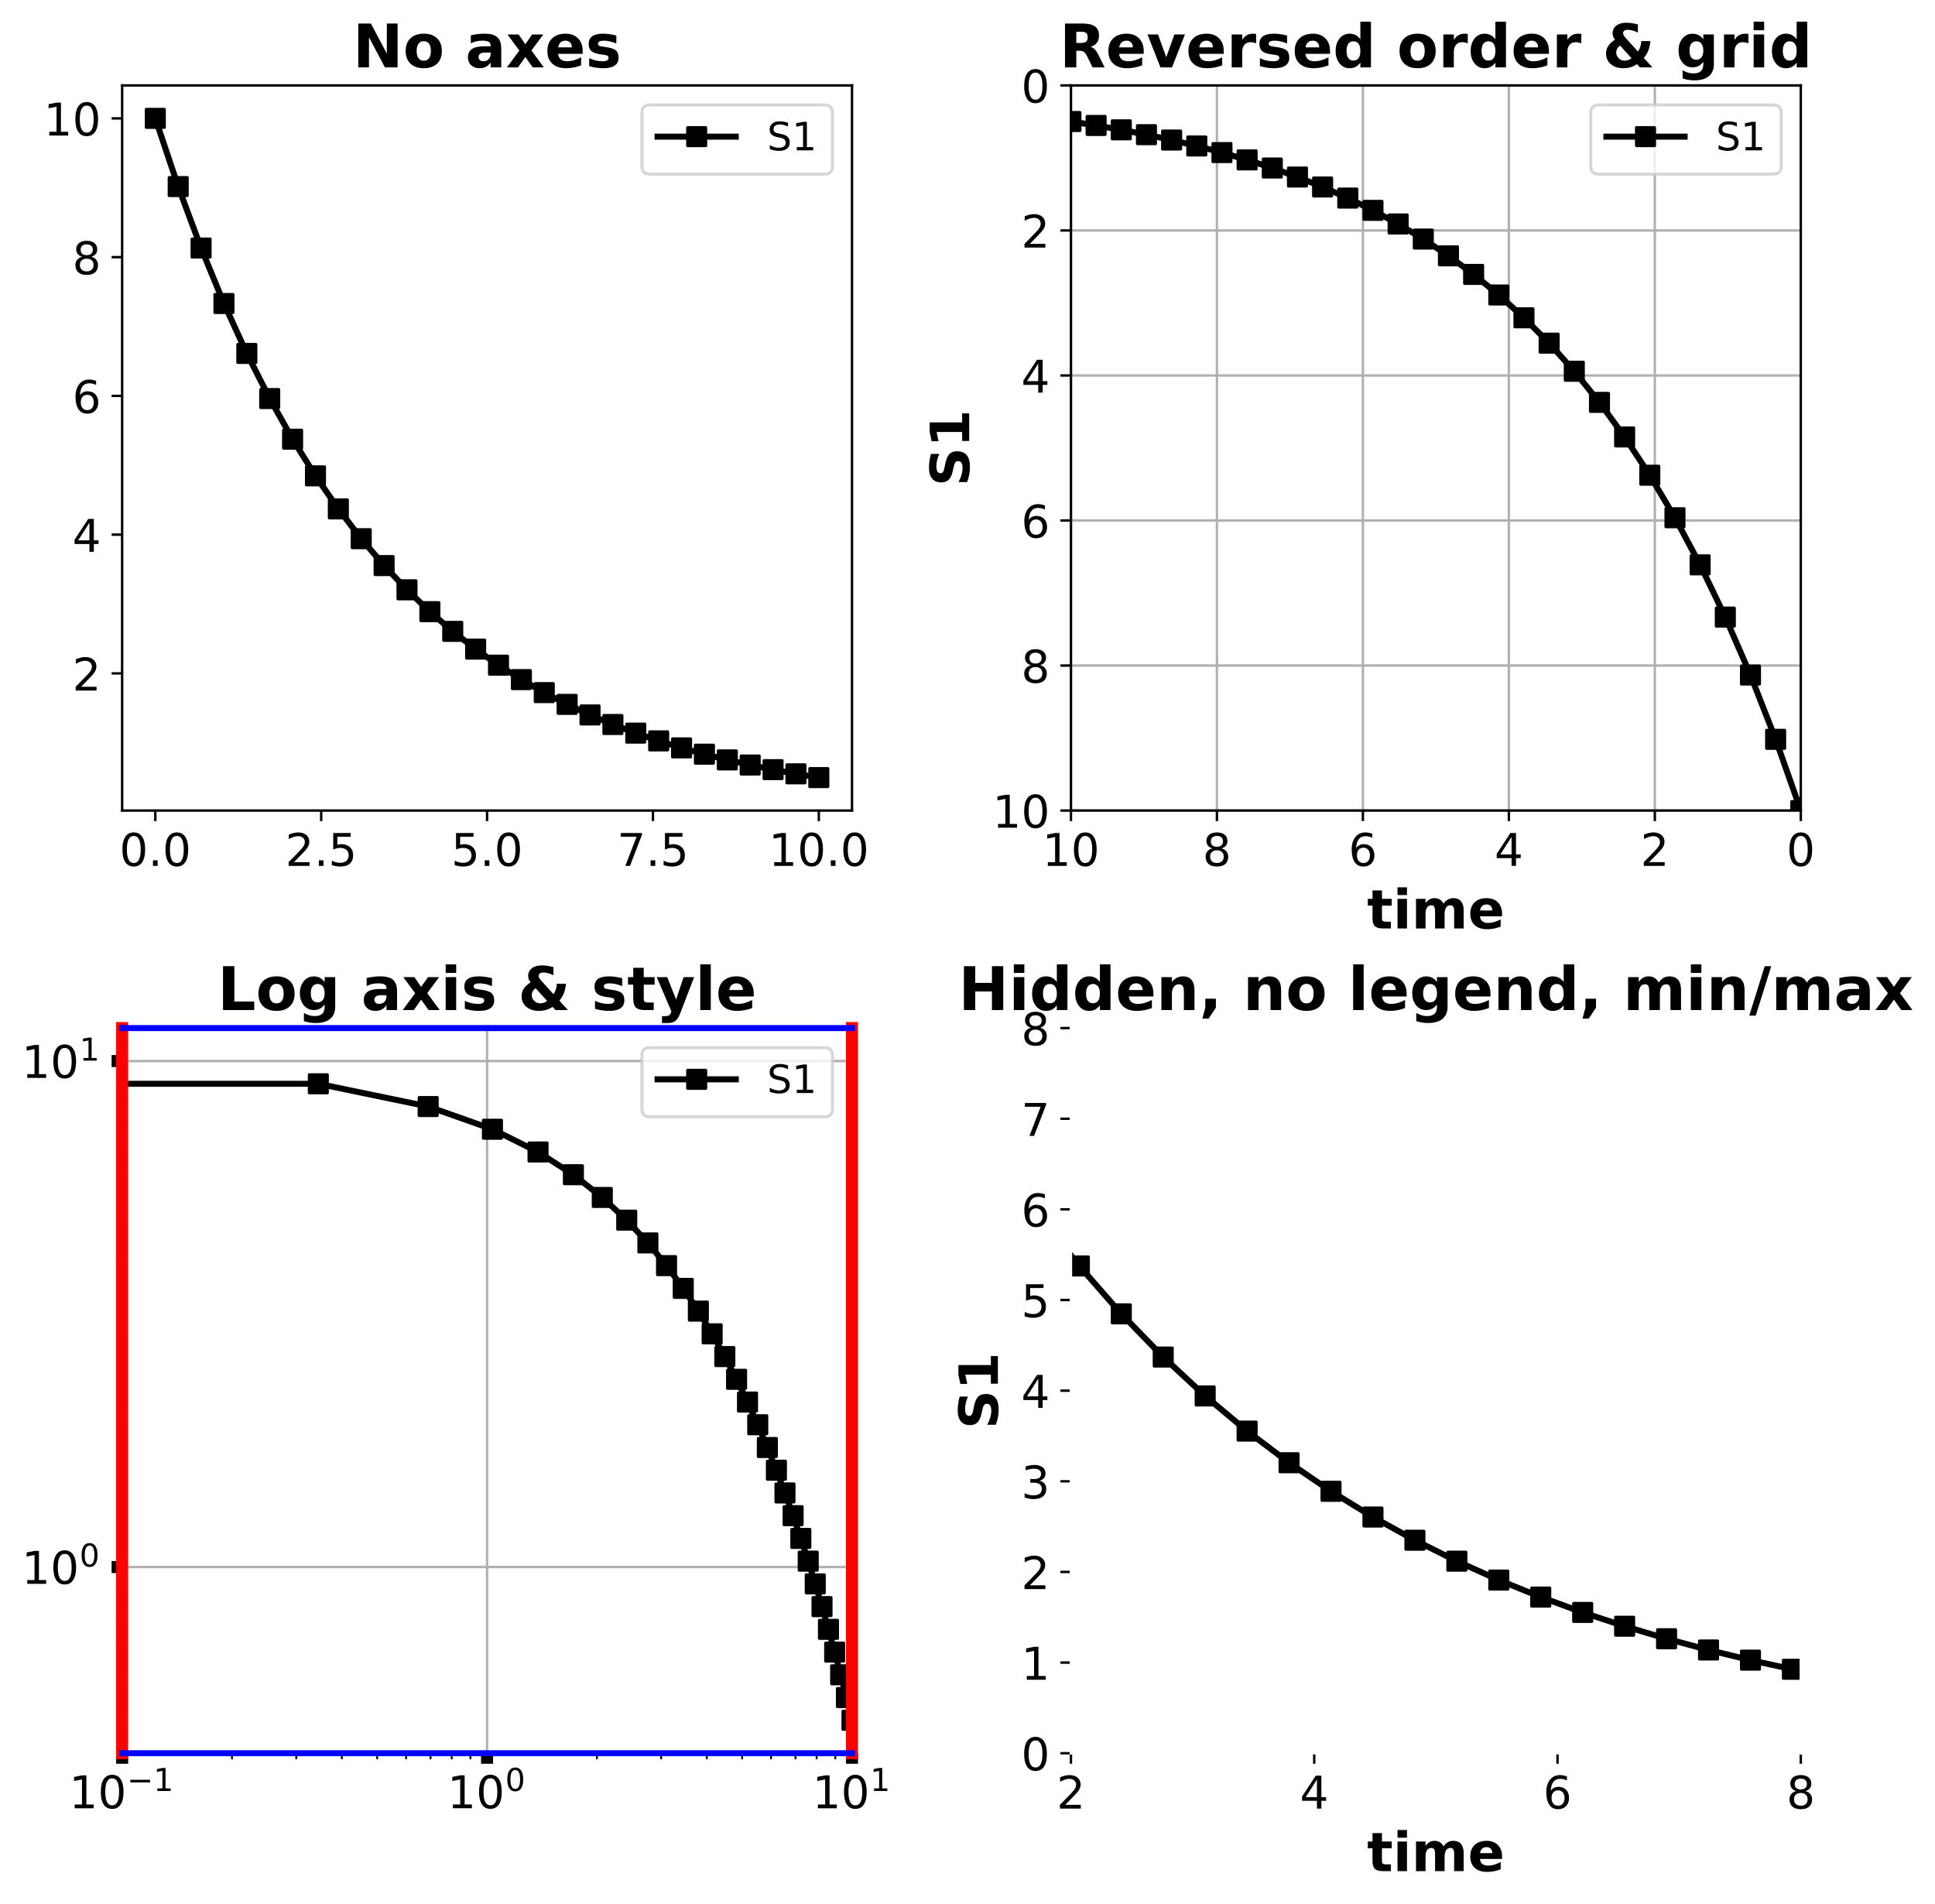 <?xml version="1.0" encoding="utf-8" standalone="no"?>
<!DOCTYPE svg PUBLIC "-//W3C//DTD SVG 1.1//EN"
  "http://www.w3.org/Graphics/SVG/1.1/DTD/svg11.dtd">
<!-- Created with matplotlib (https://matplotlib.org/) -->
<svg height="632.935pt" version="1.1" viewBox="0 0 643.207 632.935" width="643.207pt" xmlns="http://www.w3.org/2000/svg" xmlns:xlink="http://www.w3.org/1999/xlink">
 <defs>
  <style type="text/css">*{stroke-linecap:butt;stroke-linejoin:round;}</style>
 </defs>
 <g id="figure_1">
  <g id="patch_1">
   <path d="M 0 632.935 
L 643.207 632.935 
L 643.207 0 
L 0 0 
z
" style="fill:#ffffff;"/>
  </g>
  <g id="axes_1">
   <g id="patch_2">
    <path d="M 40.6 269.44 
L 283.209 269.44 
L 283.209 28.397 
L 40.6 28.397 
z
" style="fill:#ffffff;"/>
   </g>
   <g id="matplotlib.axis_1">
    <g id="xtick_1">
     <g id="line2d_1">
      <defs>
       <path d="M 0 0 
L 0 3.5 
" id="m0527763367" style="stroke:#000000;stroke-width:0.8;"/>
      </defs>
      <g>
       <use style="stroke:#000000;stroke-width:0.8;" x="51.628" xlink:href="#m0527763367" y="269.44"/>
      </g>
     </g>
     <g id="text_1">
      <!-- 0.0 -->
      <g transform="translate(39.7 287.838)scale(0.15 -0.15)">
       <defs>
        <path d="M 31.781 66.406 
Q 24.172 66.406 20.328 58.906 
Q 16.5 51.422 16.5 36.375 
Q 16.5 21.391 20.328 13.891 
Q 24.172 6.391 31.781 6.391 
Q 39.453 6.391 43.281 13.891 
Q 47.125 21.391 47.125 36.375 
Q 47.125 51.422 43.281 58.906 
Q 39.453 66.406 31.781 66.406 
z
M 31.781 74.219 
Q 44.047 74.219 50.516 64.516 
Q 56.984 54.828 56.984 36.375 
Q 56.984 17.969 50.516 8.266 
Q 44.047 -1.422 31.781 -1.422 
Q 19.531 -1.422 13.062 8.266 
Q 6.594 17.969 6.594 36.375 
Q 6.594 54.828 13.062 64.516 
Q 19.531 74.219 31.781 74.219 
z
" id="DejaVuSans-48"/>
        <path d="M 10.688 12.406 
L 21 12.406 
L 21 0 
L 10.688 0 
z
" id="DejaVuSans-46"/>
       </defs>
       <use xlink:href="#DejaVuSans-48"/>
       <use x="63.623" xlink:href="#DejaVuSans-46"/>
       <use x="95.41" xlink:href="#DejaVuSans-48"/>
      </g>
     </g>
    </g>
    <g id="xtick_2">
     <g id="line2d_2">
      <g>
       <use style="stroke:#000000;stroke-width:0.8;" x="106.766" xlink:href="#m0527763367" y="269.44"/>
      </g>
     </g>
     <g id="text_2">
      <!-- 2.5 -->
      <g transform="translate(94.839 287.838)scale(0.15 -0.15)">
       <defs>
        <path d="M 19.188 8.297 
L 53.609 8.297 
L 53.609 0 
L 7.328 0 
L 7.328 8.297 
Q 12.938 14.109 22.625 23.891 
Q 32.328 33.688 34.812 36.531 
Q 39.547 41.844 41.422 45.531 
Q 43.312 49.219 43.312 52.781 
Q 43.312 58.594 39.234 62.25 
Q 35.156 65.922 28.609 65.922 
Q 23.969 65.922 18.812 64.312 
Q 13.672 62.703 7.812 59.422 
L 7.812 69.391 
Q 13.766 71.781 18.938 73 
Q 24.125 74.219 28.422 74.219 
Q 39.75 74.219 46.484 68.547 
Q 53.219 62.891 53.219 53.422 
Q 53.219 48.922 51.531 44.891 
Q 49.859 40.875 45.406 35.406 
Q 44.188 33.984 37.641 27.219 
Q 31.109 20.453 19.188 8.297 
z
" id="DejaVuSans-50"/>
        <path d="M 10.797 72.906 
L 49.516 72.906 
L 49.516 64.594 
L 19.828 64.594 
L 19.828 46.734 
Q 21.969 47.469 24.109 47.828 
Q 26.266 48.188 28.422 48.188 
Q 40.625 48.188 47.75 41.5 
Q 54.891 34.812 54.891 23.391 
Q 54.891 11.625 47.562 5.094 
Q 40.234 -1.422 26.906 -1.422 
Q 22.312 -1.422 17.547 -0.641 
Q 12.797 0.141 7.719 1.703 
L 7.719 11.625 
Q 12.109 9.234 16.797 8.062 
Q 21.484 6.891 26.703 6.891 
Q 35.156 6.891 40.078 11.328 
Q 45.016 15.766 45.016 23.391 
Q 45.016 31 40.078 35.438 
Q 35.156 39.891 26.703 39.891 
Q 22.75 39.891 18.812 39.016 
Q 14.891 38.141 10.797 36.281 
z
" id="DejaVuSans-53"/>
       </defs>
       <use xlink:href="#DejaVuSans-50"/>
       <use x="63.623" xlink:href="#DejaVuSans-46"/>
       <use x="95.41" xlink:href="#DejaVuSans-53"/>
      </g>
     </g>
    </g>
    <g id="xtick_3">
     <g id="line2d_3">
      <g>
       <use style="stroke:#000000;stroke-width:0.8;" x="161.904" xlink:href="#m0527763367" y="269.44"/>
      </g>
     </g>
     <g id="text_3">
      <!-- 5.0 -->
      <g transform="translate(149.977 287.838)scale(0.15 -0.15)">
       <use xlink:href="#DejaVuSans-53"/>
       <use x="63.623" xlink:href="#DejaVuSans-46"/>
       <use x="95.41" xlink:href="#DejaVuSans-48"/>
      </g>
     </g>
    </g>
    <g id="xtick_4">
     <g id="line2d_4">
      <g>
       <use style="stroke:#000000;stroke-width:0.8;" x="217.043" xlink:href="#m0527763367" y="269.44"/>
      </g>
     </g>
     <g id="text_4">
      <!-- 7.5 -->
      <g transform="translate(205.115 287.838)scale(0.15 -0.15)">
       <defs>
        <path d="M 8.203 72.906 
L 55.078 72.906 
L 55.078 68.703 
L 28.609 0 
L 18.312 0 
L 43.219 64.594 
L 8.203 64.594 
z
" id="DejaVuSans-55"/>
       </defs>
       <use xlink:href="#DejaVuSans-55"/>
       <use x="63.623" xlink:href="#DejaVuSans-46"/>
       <use x="95.41" xlink:href="#DejaVuSans-53"/>
      </g>
     </g>
    </g>
    <g id="xtick_5">
     <g id="line2d_5">
      <g>
       <use style="stroke:#000000;stroke-width:0.8;" x="272.181" xlink:href="#m0527763367" y="269.44"/>
      </g>
     </g>
     <g id="text_5">
      <!-- 10.0 -->
      <g transform="translate(255.482 287.838)scale(0.15 -0.15)">
       <defs>
        <path d="M 12.406 8.297 
L 28.516 8.297 
L 28.516 63.922 
L 10.984 60.406 
L 10.984 69.391 
L 28.422 72.906 
L 38.281 72.906 
L 38.281 8.297 
L 54.391 8.297 
L 54.391 0 
L 12.406 0 
z
" id="DejaVuSans-49"/>
       </defs>
       <use xlink:href="#DejaVuSans-49"/>
       <use x="63.623" xlink:href="#DejaVuSans-48"/>
       <use x="127.246" xlink:href="#DejaVuSans-46"/>
       <use x="159.033" xlink:href="#DejaVuSans-48"/>
      </g>
     </g>
    </g>
   </g>
   <g id="matplotlib.axis_2">
    <g id="ytick_1">
     <g id="line2d_6">
      <defs>
       <path d="M 0 0 
L -3.5 0 
" id="m5587bdacf7" style="stroke:#000000;stroke-width:0.8;"/>
      </defs>
      <g>
       <use style="stroke:#000000;stroke-width:0.8;" x="40.6" xlink:href="#m5587bdacf7" y="223.843"/>
      </g>
     </g>
     <g id="text_6">
      <!-- 2 -->
      <g transform="translate(24.056 229.542)scale(0.15 -0.15)">
       <use xlink:href="#DejaVuSans-50"/>
      </g>
     </g>
    </g>
    <g id="ytick_2">
     <g id="line2d_7">
      <g>
       <use style="stroke:#000000;stroke-width:0.8;" x="40.6" xlink:href="#m5587bdacf7" y="177.721"/>
      </g>
     </g>
     <g id="text_7">
      <!-- 4 -->
      <g transform="translate(24.056 183.419)scale(0.15 -0.15)">
       <defs>
        <path d="M 37.797 64.312 
L 12.891 25.391 
L 37.797 25.391 
z
M 35.203 72.906 
L 47.609 72.906 
L 47.609 25.391 
L 58.016 25.391 
L 58.016 17.188 
L 47.609 17.188 
L 47.609 0 
L 37.797 0 
L 37.797 17.188 
L 4.891 17.188 
L 4.891 26.703 
z
" id="DejaVuSans-52"/>
       </defs>
       <use xlink:href="#DejaVuSans-52"/>
      </g>
     </g>
    </g>
    <g id="ytick_3">
     <g id="line2d_8">
      <g>
       <use style="stroke:#000000;stroke-width:0.8;" x="40.6" xlink:href="#m5587bdacf7" y="131.598"/>
      </g>
     </g>
     <g id="text_8">
      <!-- 6 -->
      <g transform="translate(24.056 137.297)scale(0.15 -0.15)">
       <defs>
        <path d="M 33.016 40.375 
Q 26.375 40.375 22.484 35.828 
Q 18.609 31.297 18.609 23.391 
Q 18.609 15.531 22.484 10.953 
Q 26.375 6.391 33.016 6.391 
Q 39.656 6.391 43.531 10.953 
Q 47.406 15.531 47.406 23.391 
Q 47.406 31.297 43.531 35.828 
Q 39.656 40.375 33.016 40.375 
z
M 52.594 71.297 
L 52.594 62.312 
Q 48.875 64.062 45.094 64.984 
Q 41.312 65.922 37.594 65.922 
Q 27.828 65.922 22.672 59.328 
Q 17.531 52.734 16.797 39.406 
Q 19.672 43.656 24.016 45.922 
Q 28.375 48.188 33.594 48.188 
Q 44.578 48.188 50.953 41.516 
Q 57.328 34.859 57.328 23.391 
Q 57.328 12.156 50.688 5.359 
Q 44.047 -1.422 33.016 -1.422 
Q 20.359 -1.422 13.672 8.266 
Q 6.984 17.969 6.984 36.375 
Q 6.984 53.656 15.188 63.938 
Q 23.391 74.219 37.203 74.219 
Q 40.922 74.219 44.703 73.484 
Q 48.484 72.75 52.594 71.297 
z
" id="DejaVuSans-54"/>
       </defs>
       <use xlink:href="#DejaVuSans-54"/>
      </g>
     </g>
    </g>
    <g id="ytick_4">
     <g id="line2d_9">
      <g>
       <use style="stroke:#000000;stroke-width:0.8;" x="40.6" xlink:href="#m5587bdacf7" y="85.476"/>
      </g>
     </g>
     <g id="text_9">
      <!-- 8 -->
      <g transform="translate(24.056 91.175)scale(0.15 -0.15)">
       <defs>
        <path d="M 31.781 34.625 
Q 24.75 34.625 20.719 30.859 
Q 16.703 27.094 16.703 20.516 
Q 16.703 13.922 20.719 10.156 
Q 24.75 6.391 31.781 6.391 
Q 38.812 6.391 42.859 10.172 
Q 46.922 13.969 46.922 20.516 
Q 46.922 27.094 42.891 30.859 
Q 38.875 34.625 31.781 34.625 
z
M 21.922 38.812 
Q 15.578 40.375 12.031 44.719 
Q 8.5 49.078 8.5 55.328 
Q 8.5 64.062 14.719 69.141 
Q 20.953 74.219 31.781 74.219 
Q 42.672 74.219 48.875 69.141 
Q 55.078 64.062 55.078 55.328 
Q 55.078 49.078 51.531 44.719 
Q 48 40.375 41.703 38.812 
Q 48.828 37.156 52.797 32.312 
Q 56.781 27.484 56.781 20.516 
Q 56.781 9.906 50.312 4.234 
Q 43.844 -1.422 31.781 -1.422 
Q 19.734 -1.422 13.25 4.234 
Q 6.781 9.906 6.781 20.516 
Q 6.781 27.484 10.781 32.312 
Q 14.797 37.156 21.922 38.812 
z
M 18.312 54.391 
Q 18.312 48.734 21.844 45.562 
Q 25.391 42.391 31.781 42.391 
Q 38.141 42.391 41.719 45.562 
Q 45.312 48.734 45.312 54.391 
Q 45.312 60.062 41.719 63.234 
Q 38.141 66.406 31.781 66.406 
Q 25.391 66.406 21.844 63.234 
Q 18.312 60.062 18.312 54.391 
z
" id="DejaVuSans-56"/>
       </defs>
       <use xlink:href="#DejaVuSans-56"/>
      </g>
     </g>
    </g>
    <g id="ytick_5">
     <g id="line2d_10">
      <g>
       <use style="stroke:#000000;stroke-width:0.8;" x="40.6" xlink:href="#m5587bdacf7" y="39.353"/>
      </g>
     </g>
     <g id="text_10">
      <!-- 10 -->
      <g transform="translate(14.512 45.052)scale(0.15 -0.15)">
       <use xlink:href="#DejaVuSans-49"/>
       <use x="63.623" xlink:href="#DejaVuSans-48"/>
      </g>
     </g>
    </g>
   </g>
   <g id="line2d_11">
    <path clip-path="url(#p82ac438bc5)" d="M 51.628 39.353 
L 59.233 62.017 
L 66.838 82.454 
L 74.444 100.882 
L 82.049 117.499 
L 89.654 132.483 
L 97.259 145.994 
L 104.865 158.178 
L 112.47 169.164 
L 120.075 179.071 
L 127.681 188.004 
L 135.286 196.058 
L 142.891 203.322 
L 150.496 209.871 
L 158.102 215.777 
L 165.707 221.103 
L 173.312 225.905 
L 180.918 230.235 
L 188.523 234.14 
L 196.128 237.66 
L 203.733 240.835 
L 211.339 243.698 
L 218.944 246.28 
L 226.549 248.607 
L 234.155 250.706 
L 241.76 252.599 
L 249.365 254.306 
L 256.97 255.845 
L 264.576 257.232 
L 272.181 258.484 
" style="fill:none;stroke:#000000;stroke-linecap:square;stroke-width:2;"/>
    <defs>
     <path d="M -3 3 
L 3 3 
L 3 -3 
L -3 -3 
z
" id="m62e4c2c585" style="stroke:#000000;stroke-linejoin:miter;"/>
    </defs>
    <g clip-path="url(#p82ac438bc5)">
     <use style="stroke:#000000;stroke-linejoin:miter;" x="51.628" xlink:href="#m62e4c2c585" y="39.353"/>
     <use style="stroke:#000000;stroke-linejoin:miter;" x="59.233" xlink:href="#m62e4c2c585" y="62.017"/>
     <use style="stroke:#000000;stroke-linejoin:miter;" x="66.838" xlink:href="#m62e4c2c585" y="82.454"/>
     <use style="stroke:#000000;stroke-linejoin:miter;" x="74.444" xlink:href="#m62e4c2c585" y="100.882"/>
     <use style="stroke:#000000;stroke-linejoin:miter;" x="82.049" xlink:href="#m62e4c2c585" y="117.499"/>
     <use style="stroke:#000000;stroke-linejoin:miter;" x="89.654" xlink:href="#m62e4c2c585" y="132.483"/>
     <use style="stroke:#000000;stroke-linejoin:miter;" x="97.259" xlink:href="#m62e4c2c585" y="145.994"/>
     <use style="stroke:#000000;stroke-linejoin:miter;" x="104.865" xlink:href="#m62e4c2c585" y="158.178"/>
     <use style="stroke:#000000;stroke-linejoin:miter;" x="112.47" xlink:href="#m62e4c2c585" y="169.164"/>
     <use style="stroke:#000000;stroke-linejoin:miter;" x="120.075" xlink:href="#m62e4c2c585" y="179.071"/>
     <use style="stroke:#000000;stroke-linejoin:miter;" x="127.681" xlink:href="#m62e4c2c585" y="188.004"/>
     <use style="stroke:#000000;stroke-linejoin:miter;" x="135.286" xlink:href="#m62e4c2c585" y="196.058"/>
     <use style="stroke:#000000;stroke-linejoin:miter;" x="142.891" xlink:href="#m62e4c2c585" y="203.322"/>
     <use style="stroke:#000000;stroke-linejoin:miter;" x="150.496" xlink:href="#m62e4c2c585" y="209.871"/>
     <use style="stroke:#000000;stroke-linejoin:miter;" x="158.102" xlink:href="#m62e4c2c585" y="215.777"/>
     <use style="stroke:#000000;stroke-linejoin:miter;" x="165.707" xlink:href="#m62e4c2c585" y="221.103"/>
     <use style="stroke:#000000;stroke-linejoin:miter;" x="173.312" xlink:href="#m62e4c2c585" y="225.905"/>
     <use style="stroke:#000000;stroke-linejoin:miter;" x="180.918" xlink:href="#m62e4c2c585" y="230.235"/>
     <use style="stroke:#000000;stroke-linejoin:miter;" x="188.523" xlink:href="#m62e4c2c585" y="234.14"/>
     <use style="stroke:#000000;stroke-linejoin:miter;" x="196.128" xlink:href="#m62e4c2c585" y="237.66"/>
     <use style="stroke:#000000;stroke-linejoin:miter;" x="203.733" xlink:href="#m62e4c2c585" y="240.835"/>
     <use style="stroke:#000000;stroke-linejoin:miter;" x="211.339" xlink:href="#m62e4c2c585" y="243.698"/>
     <use style="stroke:#000000;stroke-linejoin:miter;" x="218.944" xlink:href="#m62e4c2c585" y="246.28"/>
     <use style="stroke:#000000;stroke-linejoin:miter;" x="226.549" xlink:href="#m62e4c2c585" y="248.607"/>
     <use style="stroke:#000000;stroke-linejoin:miter;" x="234.155" xlink:href="#m62e4c2c585" y="250.706"/>
     <use style="stroke:#000000;stroke-linejoin:miter;" x="241.76" xlink:href="#m62e4c2c585" y="252.599"/>
     <use style="stroke:#000000;stroke-linejoin:miter;" x="249.365" xlink:href="#m62e4c2c585" y="254.306"/>
     <use style="stroke:#000000;stroke-linejoin:miter;" x="256.97" xlink:href="#m62e4c2c585" y="255.845"/>
     <use style="stroke:#000000;stroke-linejoin:miter;" x="264.576" xlink:href="#m62e4c2c585" y="257.232"/>
     <use style="stroke:#000000;stroke-linejoin:miter;" x="272.181" xlink:href="#m62e4c2c585" y="258.484"/>
    </g>
   </g>
   <g id="patch_3">
    <path d="M 40.6 269.44 
L 40.6 28.397 
" style="fill:none;stroke:#000000;stroke-linecap:square;stroke-linejoin:miter;stroke-width:0.8;"/>
   </g>
   <g id="patch_4">
    <path d="M 283.209 269.44 
L 283.209 28.397 
" style="fill:none;stroke:#000000;stroke-linecap:square;stroke-linejoin:miter;stroke-width:0.8;"/>
   </g>
   <g id="patch_5">
    <path d="M 40.6 269.44 
L 283.209 269.44 
" style="fill:none;stroke:#000000;stroke-linecap:square;stroke-linejoin:miter;stroke-width:0.8;"/>
   </g>
   <g id="patch_6">
    <path d="M 40.6 28.397 
L 283.209 28.397 
" style="fill:none;stroke:#000000;stroke-linecap:square;stroke-linejoin:miter;stroke-width:0.8;"/>
   </g>
   <g id="text_11">
    <!-- No axes -->
    <g transform="translate(117.251 22.397)scale(0.2 -0.2)">
     <defs>
      <path d="M 9.188 72.906 
L 30.172 72.906 
L 56.688 22.906 
L 56.688 72.906 
L 74.516 72.906 
L 74.516 0 
L 53.516 0 
L 27 50 
L 27 0 
L 9.188 0 
z
" id="DejaVuSans-Bold-78"/>
      <path d="M 34.422 43.5 
Q 28.609 43.5 25.562 39.328 
Q 22.516 35.156 22.516 27.297 
Q 22.516 19.438 25.562 15.25 
Q 28.609 11.078 34.422 11.078 
Q 40.141 11.078 43.156 15.25 
Q 46.188 19.438 46.188 27.297 
Q 46.188 35.156 43.156 39.328 
Q 40.141 43.5 34.422 43.5 
z
M 34.422 56 
Q 48.531 56 56.469 48.375 
Q 64.406 40.766 64.406 27.297 
Q 64.406 13.812 56.469 6.188 
Q 48.531 -1.422 34.422 -1.422 
Q 20.266 -1.422 12.281 6.188 
Q 4.297 13.812 4.297 27.297 
Q 4.297 40.766 12.281 48.375 
Q 20.266 56 34.422 56 
z
" id="DejaVuSans-Bold-111"/>
      <path id="DejaVuSans-Bold-32"/>
      <path d="M 32.906 24.609 
Q 27.438 24.609 24.672 22.75 
Q 21.922 20.906 21.922 17.281 
Q 21.922 13.969 24.141 12.078 
Q 26.375 10.203 30.328 10.203 
Q 35.25 10.203 38.625 13.734 
Q 42 17.281 42 22.609 
L 42 24.609 
z
M 59.625 31.203 
L 59.625 0 
L 42 0 
L 42 8.109 
Q 38.484 3.125 34.078 0.844 
Q 29.688 -1.422 23.391 -1.422 
Q 14.891 -1.422 9.594 3.531 
Q 4.297 8.5 4.297 16.406 
Q 4.297 26.031 10.906 30.516 
Q 17.531 35.016 31.688 35.016 
L 42 35.016 
L 42 36.375 
Q 42 40.531 38.719 42.453 
Q 35.453 44.391 28.516 44.391 
Q 22.906 44.391 18.062 43.266 
Q 13.234 42.141 9.078 39.891 
L 9.078 53.219 
Q 14.703 54.594 20.359 55.297 
Q 26.031 56 31.688 56 
Q 46.484 56 53.047 50.172 
Q 59.625 44.344 59.625 31.203 
z
" id="DejaVuSans-Bold-97"/>
      <path d="M 22.219 27.984 
L 2.484 54.688 
L 21 54.688 
L 32.172 38.484 
L 43.5 54.688 
L 62.016 54.688 
L 42.281 28.078 
L 62.984 0 
L 44.484 0 
L 32.172 17.281 
L 20.016 0 
L 1.516 0 
z
" id="DejaVuSans-Bold-120"/>
      <path d="M 62.984 27.484 
L 62.984 22.516 
L 22.125 22.516 
Q 22.75 16.359 26.562 13.281 
Q 30.375 10.203 37.203 10.203 
Q 42.719 10.203 48.5 11.844 
Q 54.297 13.484 60.406 16.797 
L 60.406 3.328 
Q 54.203 0.984 48 -0.219 
Q 41.797 -1.422 35.594 -1.422 
Q 20.75 -1.422 12.516 6.125 
Q 4.297 13.672 4.297 27.297 
Q 4.297 40.672 12.375 48.328 
Q 20.453 56 34.625 56 
Q 47.516 56 55.25 48.234 
Q 62.984 40.484 62.984 27.484 
z
M 45.016 33.297 
Q 45.016 38.281 42.109 41.328 
Q 39.203 44.391 34.516 44.391 
Q 29.438 44.391 26.266 41.531 
Q 23.094 38.672 22.312 33.297 
z
" id="DejaVuSans-Bold-101"/>
      <path d="M 51.125 52.984 
L 51.125 39.703 
Q 45.516 42.047 40.281 43.219 
Q 35.062 44.391 30.422 44.391 
Q 25.438 44.391 23.016 43.141 
Q 20.609 41.891 20.609 39.312 
Q 20.609 37.203 22.438 36.078 
Q 24.266 34.969 29 34.422 
L 32.078 33.984 
Q 45.516 32.281 50.141 28.375 
Q 54.781 24.469 54.781 16.109 
Q 54.781 7.375 48.328 2.969 
Q 41.891 -1.422 29.109 -1.422 
Q 23.688 -1.422 17.891 -0.562 
Q 12.109 0.297 6 2 
L 6 15.281 
Q 11.234 12.75 16.719 11.469 
Q 22.219 10.203 27.875 10.203 
Q 33.016 10.203 35.594 11.609 
Q 38.188 13.031 38.188 15.828 
Q 38.188 18.172 36.406 19.312 
Q 34.625 20.453 29.297 21.094 
L 26.219 21.484 
Q 14.547 22.953 9.859 26.906 
Q 5.172 30.859 5.172 38.922 
Q 5.172 47.609 11.125 51.797 
Q 17.094 56 29.391 56 
Q 34.234 56 39.547 55.266 
Q 44.875 54.547 51.125 52.984 
z
" id="DejaVuSans-Bold-115"/>
     </defs>
     <use xlink:href="#DejaVuSans-Bold-78"/>
     <use x="83.691" xlink:href="#DejaVuSans-Bold-111"/>
     <use x="152.393" xlink:href="#DejaVuSans-Bold-32"/>
     <use x="187.207" xlink:href="#DejaVuSans-Bold-97"/>
     <use x="254.688" xlink:href="#DejaVuSans-Bold-120"/>
     <use x="319.189" xlink:href="#DejaVuSans-Bold-101"/>
     <use x="387.012" xlink:href="#DejaVuSans-Bold-115"/>
    </g>
   </g>
   <g id="legend_1">
    <g id="patch_7">
     <path d="M 215.984 57.878 
L 274.109 57.878 
Q 276.709 57.878 276.709 55.278 
L 276.709 37.497 
Q 276.709 34.897 274.109 34.897 
L 215.984 34.897 
Q 213.384 34.897 213.384 37.497 
L 213.384 55.278 
Q 213.384 57.878 215.984 57.878 
z
" style="fill:#ffffff;opacity:0.8;stroke:#cccccc;stroke-linejoin:miter;"/>
    </g>
    <g id="line2d_12">
     <path d="M 218.584 45.425 
L 244.584 45.425 
" style="fill:none;stroke:#000000;stroke-linecap:square;stroke-width:2;"/>
    </g>
    <g id="line2d_13">
     <g>
      <use style="stroke:#000000;stroke-linejoin:miter;" x="231.584" xlink:href="#m62e4c2c585" y="45.425"/>
     </g>
    </g>
    <g id="text_12">
     <!-- S1 -->
     <g transform="translate(254.984 49.975)scale(0.13 -0.13)">
      <defs>
       <path d="M 53.516 70.516 
L 53.516 60.891 
Q 47.906 63.578 42.922 64.891 
Q 37.938 66.219 33.297 66.219 
Q 25.25 66.219 20.875 63.094 
Q 16.5 59.969 16.5 54.203 
Q 16.5 49.359 19.406 46.891 
Q 22.312 44.438 30.422 42.922 
L 36.375 41.703 
Q 47.406 39.594 52.656 34.297 
Q 57.906 29 57.906 20.125 
Q 57.906 9.516 50.797 4.047 
Q 43.703 -1.422 29.984 -1.422 
Q 24.812 -1.422 18.969 -0.25 
Q 13.141 0.922 6.891 3.219 
L 6.891 13.375 
Q 12.891 10.016 18.656 8.297 
Q 24.422 6.594 29.984 6.594 
Q 38.422 6.594 43.016 9.906 
Q 47.609 13.234 47.609 19.391 
Q 47.609 24.75 44.312 27.781 
Q 41.016 30.812 33.5 32.328 
L 27.484 33.5 
Q 16.453 35.688 11.516 40.375 
Q 6.594 45.062 6.594 53.422 
Q 6.594 63.094 13.406 68.656 
Q 20.219 74.219 32.172 74.219 
Q 37.312 74.219 42.625 73.281 
Q 47.953 72.359 53.516 70.516 
z
" id="DejaVuSans-83"/>
      </defs>
      <use xlink:href="#DejaVuSans-83"/>
      <use x="63.477" xlink:href="#DejaVuSans-49"/>
     </g>
    </g>
   </g>
  </g>
  <g id="axes_2">
   <g id="patch_8">
    <path d="M 355.991 269.44 
L 598.6 269.44 
L 598.6 28.397 
L 355.991 28.397 
z
" style="fill:#ffffff;"/>
   </g>
   <g id="matplotlib.axis_3">
    <g id="xtick_6">
     <g id="line2d_14">
      <path clip-path="url(#p2cc41ecef8)" d="M 598.6 269.44 
L 598.6 28.397 
" style="fill:none;stroke:#b0b0b0;stroke-linecap:square;stroke-width:0.8;"/>
     </g>
     <g id="line2d_15">
      <g>
       <use style="stroke:#000000;stroke-width:0.8;" x="598.6" xlink:href="#m0527763367" y="269.44"/>
      </g>
     </g>
     <g id="text_13">
      <!-- 0 -->
      <g transform="translate(593.828 287.838)scale(0.15 -0.15)">
       <use xlink:href="#DejaVuSans-48"/>
      </g>
     </g>
    </g>
    <g id="xtick_7">
     <g id="line2d_16">
      <path clip-path="url(#p2cc41ecef8)" d="M 550.078 269.44 
L 550.078 28.397 
" style="fill:none;stroke:#b0b0b0;stroke-linecap:square;stroke-width:0.8;"/>
     </g>
     <g id="line2d_17">
      <g>
       <use style="stroke:#000000;stroke-width:0.8;" x="550.078" xlink:href="#m0527763367" y="269.44"/>
      </g>
     </g>
     <g id="text_14">
      <!-- 2 -->
      <g transform="translate(545.306 287.838)scale(0.15 -0.15)">
       <use xlink:href="#DejaVuSans-50"/>
      </g>
     </g>
    </g>
    <g id="xtick_8">
     <g id="line2d_18">
      <path clip-path="url(#p2cc41ecef8)" d="M 501.557 269.44 
L 501.557 28.397 
" style="fill:none;stroke:#b0b0b0;stroke-linecap:square;stroke-width:0.8;"/>
     </g>
     <g id="line2d_19">
      <g>
       <use style="stroke:#000000;stroke-width:0.8;" x="501.557" xlink:href="#m0527763367" y="269.44"/>
      </g>
     </g>
     <g id="text_15">
      <!-- 4 -->
      <g transform="translate(496.785 287.838)scale(0.15 -0.15)">
       <use xlink:href="#DejaVuSans-52"/>
      </g>
     </g>
    </g>
    <g id="xtick_9">
     <g id="line2d_20">
      <path clip-path="url(#p2cc41ecef8)" d="M 453.035 269.44 
L 453.035 28.397 
" style="fill:none;stroke:#b0b0b0;stroke-linecap:square;stroke-width:0.8;"/>
     </g>
     <g id="line2d_21">
      <g>
       <use style="stroke:#000000;stroke-width:0.8;" x="453.035" xlink:href="#m0527763367" y="269.44"/>
      </g>
     </g>
     <g id="text_16">
      <!-- 6 -->
      <g transform="translate(448.263 287.838)scale(0.15 -0.15)">
       <use xlink:href="#DejaVuSans-54"/>
      </g>
     </g>
    </g>
    <g id="xtick_10">
     <g id="line2d_22">
      <path clip-path="url(#p2cc41ecef8)" d="M 404.513 269.44 
L 404.513 28.397 
" style="fill:none;stroke:#b0b0b0;stroke-linecap:square;stroke-width:0.8;"/>
     </g>
     <g id="line2d_23">
      <g>
       <use style="stroke:#000000;stroke-width:0.8;" x="404.513" xlink:href="#m0527763367" y="269.44"/>
      </g>
     </g>
     <g id="text_17">
      <!-- 8 -->
      <g transform="translate(399.741 287.838)scale(0.15 -0.15)">
       <use xlink:href="#DejaVuSans-56"/>
      </g>
     </g>
    </g>
    <g id="xtick_11">
     <g id="line2d_24">
      <path clip-path="url(#p2cc41ecef8)" d="M 355.991 269.44 
L 355.991 28.397 
" style="fill:none;stroke:#b0b0b0;stroke-linecap:square;stroke-width:0.8;"/>
     </g>
     <g id="line2d_25">
      <g>
       <use style="stroke:#000000;stroke-width:0.8;" x="355.991" xlink:href="#m0527763367" y="269.44"/>
      </g>
     </g>
     <g id="text_18">
      <!-- 10 -->
      <g transform="translate(346.448 287.838)scale(0.15 -0.15)">
       <use xlink:href="#DejaVuSans-49"/>
       <use x="63.623" xlink:href="#DejaVuSans-48"/>
      </g>
     </g>
    </g>
    <g id="text_19">
     <!-- time -->
     <g transform="translate(454.426 308.635)scale(0.18 -0.18)">
      <defs>
       <path d="M 27.484 70.219 
L 27.484 54.688 
L 45.516 54.688 
L 45.516 42.188 
L 27.484 42.188 
L 27.484 19 
Q 27.484 15.188 29 13.844 
Q 30.516 12.5 35.016 12.5 
L 44 12.5 
L 44 0 
L 29 0 
Q 18.656 0 14.328 4.312 
Q 10.016 8.641 10.016 19 
L 10.016 42.188 
L 1.312 42.188 
L 1.312 54.688 
L 10.016 54.688 
L 10.016 70.219 
z
" id="DejaVuSans-Bold-116"/>
       <path d="M 8.406 54.688 
L 25.875 54.688 
L 25.875 0 
L 8.406 0 
z
M 8.406 75.984 
L 25.875 75.984 
L 25.875 61.719 
L 8.406 61.719 
z
" id="DejaVuSans-Bold-105"/>
       <path d="M 59.078 45.609 
Q 62.406 50.688 66.969 53.344 
Q 71.531 56 77 56 
Q 86.422 56 91.359 50.188 
Q 96.297 44.391 96.297 33.297 
L 96.297 0 
L 78.719 0 
L 78.719 28.516 
Q 78.766 29.156 78.781 29.828 
Q 78.812 30.516 78.812 31.781 
Q 78.812 37.594 77.094 40.203 
Q 75.391 42.828 71.578 42.828 
Q 66.609 42.828 63.891 38.719 
Q 61.188 34.625 61.078 26.859 
L 61.078 0 
L 43.5 0 
L 43.5 28.516 
Q 43.5 37.594 41.938 40.203 
Q 40.375 42.828 36.375 42.828 
Q 31.344 42.828 28.609 38.703 
Q 25.875 34.578 25.875 26.906 
L 25.875 0 
L 8.297 0 
L 8.297 54.688 
L 25.875 54.688 
L 25.875 46.688 
Q 29.109 51.312 33.281 53.656 
Q 37.453 56 42.484 56 
Q 48.141 56 52.484 53.266 
Q 56.844 50.531 59.078 45.609 
z
" id="DejaVuSans-Bold-109"/>
      </defs>
      <use xlink:href="#DejaVuSans-Bold-116"/>
      <use x="47.803" xlink:href="#DejaVuSans-Bold-105"/>
      <use x="82.08" xlink:href="#DejaVuSans-Bold-109"/>
      <use x="186.279" xlink:href="#DejaVuSans-Bold-101"/>
     </g>
    </g>
   </g>
   <g id="matplotlib.axis_4">
    <g id="ytick_6">
     <g id="line2d_26">
      <path clip-path="url(#p2cc41ecef8)" d="M 355.991 28.397 
L 598.6 28.397 
" style="fill:none;stroke:#b0b0b0;stroke-linecap:square;stroke-width:0.8;"/>
     </g>
     <g id="line2d_27">
      <g>
       <use style="stroke:#000000;stroke-width:0.8;" x="355.991" xlink:href="#m5587bdacf7" y="28.397"/>
      </g>
     </g>
     <g id="text_20">
      <!-- 0 -->
      <g transform="translate(339.448 34.096)scale(0.15 -0.15)">
       <use xlink:href="#DejaVuSans-48"/>
      </g>
     </g>
    </g>
    <g id="ytick_7">
     <g id="line2d_28">
      <path clip-path="url(#p2cc41ecef8)" d="M 355.991 76.606 
L 598.6 76.606 
" style="fill:none;stroke:#b0b0b0;stroke-linecap:square;stroke-width:0.8;"/>
     </g>
     <g id="line2d_29">
      <g>
       <use style="stroke:#000000;stroke-width:0.8;" x="355.991" xlink:href="#m5587bdacf7" y="76.606"/>
      </g>
     </g>
     <g id="text_21">
      <!-- 2 -->
      <g transform="translate(339.448 82.304)scale(0.15 -0.15)">
       <use xlink:href="#DejaVuSans-50"/>
      </g>
     </g>
    </g>
    <g id="ytick_8">
     <g id="line2d_30">
      <path clip-path="url(#p2cc41ecef8)" d="M 355.991 124.814 
L 598.6 124.814 
" style="fill:none;stroke:#b0b0b0;stroke-linecap:square;stroke-width:0.8;"/>
     </g>
     <g id="line2d_31">
      <g>
       <use style="stroke:#000000;stroke-width:0.8;" x="355.991" xlink:href="#m5587bdacf7" y="124.814"/>
      </g>
     </g>
     <g id="text_22">
      <!-- 4 -->
      <g transform="translate(339.448 130.513)scale(0.15 -0.15)">
       <use xlink:href="#DejaVuSans-52"/>
      </g>
     </g>
    </g>
    <g id="ytick_9">
     <g id="line2d_32">
      <path clip-path="url(#p2cc41ecef8)" d="M 355.991 173.023 
L 598.6 173.023 
" style="fill:none;stroke:#b0b0b0;stroke-linecap:square;stroke-width:0.8;"/>
     </g>
     <g id="line2d_33">
      <g>
       <use style="stroke:#000000;stroke-width:0.8;" x="355.991" xlink:href="#m5587bdacf7" y="173.023"/>
      </g>
     </g>
     <g id="text_23">
      <!-- 6 -->
      <g transform="translate(339.448 178.722)scale(0.15 -0.15)">
       <use xlink:href="#DejaVuSans-54"/>
      </g>
     </g>
    </g>
    <g id="ytick_10">
     <g id="line2d_34">
      <path clip-path="url(#p2cc41ecef8)" d="M 355.991 221.232 
L 598.6 221.232 
" style="fill:none;stroke:#b0b0b0;stroke-linecap:square;stroke-width:0.8;"/>
     </g>
     <g id="line2d_35">
      <g>
       <use style="stroke:#000000;stroke-width:0.8;" x="355.991" xlink:href="#m5587bdacf7" y="221.232"/>
      </g>
     </g>
     <g id="text_24">
      <!-- 8 -->
      <g transform="translate(339.448 226.93)scale(0.15 -0.15)">
       <use xlink:href="#DejaVuSans-56"/>
      </g>
     </g>
    </g>
    <g id="ytick_11">
     <g id="line2d_36">
      <path clip-path="url(#p2cc41ecef8)" d="M 355.991 269.44 
L 598.6 269.44 
" style="fill:none;stroke:#b0b0b0;stroke-linecap:square;stroke-width:0.8;"/>
     </g>
     <g id="line2d_37">
      <g>
       <use style="stroke:#000000;stroke-width:0.8;" x="355.991" xlink:href="#m5587bdacf7" y="269.44"/>
      </g>
     </g>
     <g id="text_25">
      <!-- 10 -->
      <g transform="translate(329.904 275.139)scale(0.15 -0.15)">
       <use xlink:href="#DejaVuSans-49"/>
       <use x="63.623" xlink:href="#DejaVuSans-48"/>
      </g>
     </g>
    </g>
    <g id="text_26">
     <!-- S1 -->
     <g transform="translate(322.16 161.662)rotate(-90)scale(0.18 -0.18)">
      <defs>
       <path d="M 59.906 70.609 
L 59.906 55.172 
Q 53.906 57.859 48.188 59.219 
Q 42.484 60.594 37.406 60.594 
Q 30.672 60.594 27.438 58.734 
Q 24.219 56.891 24.219 52.984 
Q 24.219 50.047 26.391 48.406 
Q 28.562 46.781 34.281 45.609 
L 42.281 44 
Q 54.438 41.547 59.562 36.562 
Q 64.703 31.594 64.703 22.406 
Q 64.703 10.359 57.547 4.469 
Q 50.391 -1.422 35.688 -1.422 
Q 28.766 -1.422 21.781 -0.094 
Q 14.797 1.219 7.812 3.812 
L 7.812 19.672 
Q 14.797 15.969 21.312 14.078 
Q 27.828 12.203 33.891 12.203 
Q 40.047 12.203 43.312 14.25 
Q 46.578 16.312 46.578 20.125 
Q 46.578 23.531 44.359 25.391 
Q 42.141 27.25 35.5 28.719 
L 28.219 30.328 
Q 17.281 32.672 12.219 37.797 
Q 7.172 42.922 7.172 51.609 
Q 7.172 62.5 14.203 68.359 
Q 21.234 74.219 34.422 74.219 
Q 40.438 74.219 46.781 73.312 
Q 53.125 72.406 59.906 70.609 
z
" id="DejaVuSans-Bold-83"/>
       <path d="M 11.719 12.984 
L 28.328 12.984 
L 28.328 60.109 
L 11.281 56.594 
L 11.281 69.391 
L 28.219 72.906 
L 46.094 72.906 
L 46.094 12.984 
L 62.703 12.984 
L 62.703 0 
L 11.719 0 
z
" id="DejaVuSans-Bold-49"/>
      </defs>
      <use xlink:href="#DejaVuSans-Bold-83"/>
      <use x="72.021" xlink:href="#DejaVuSans-Bold-49"/>
     </g>
    </g>
   </g>
   <g id="line2d_38">
    <path clip-path="url(#p2cc41ecef8)" d="M 598.6 269.44 
L 590.234 245.751 
L 581.868 224.39 
L 573.503 205.129 
L 565.137 187.76 
L 556.771 172.098 
L 548.405 157.975 
L 540.039 145.241 
L 531.673 133.758 
L 523.308 123.403 
L 514.942 114.066 
L 506.576 105.647 
L 498.21 98.055 
L 489.844 91.209 
L 481.479 85.036 
L 473.113 79.47 
L 464.747 74.45 
L 456.381 69.924 
L 448.015 65.843 
L 439.649 62.163 
L 431.284 58.845 
L 422.918 55.852 
L 414.552 53.154 
L 406.186 50.721 
L 397.82 48.527 
L 389.455 46.549 
L 381.089 44.765 
L 372.723 43.156 
L 364.357 41.706 
L 355.991 40.398 
" style="fill:none;stroke:#000000;stroke-linecap:square;stroke-width:2;"/>
    <g clip-path="url(#p2cc41ecef8)">
     <use style="stroke:#000000;stroke-linejoin:miter;" x="598.6" xlink:href="#m62e4c2c585" y="269.44"/>
     <use style="stroke:#000000;stroke-linejoin:miter;" x="590.234" xlink:href="#m62e4c2c585" y="245.751"/>
     <use style="stroke:#000000;stroke-linejoin:miter;" x="581.868" xlink:href="#m62e4c2c585" y="224.39"/>
     <use style="stroke:#000000;stroke-linejoin:miter;" x="573.503" xlink:href="#m62e4c2c585" y="205.129"/>
     <use style="stroke:#000000;stroke-linejoin:miter;" x="565.137" xlink:href="#m62e4c2c585" y="187.76"/>
     <use style="stroke:#000000;stroke-linejoin:miter;" x="556.771" xlink:href="#m62e4c2c585" y="172.098"/>
     <use style="stroke:#000000;stroke-linejoin:miter;" x="548.405" xlink:href="#m62e4c2c585" y="157.975"/>
     <use style="stroke:#000000;stroke-linejoin:miter;" x="540.039" xlink:href="#m62e4c2c585" y="145.241"/>
     <use style="stroke:#000000;stroke-linejoin:miter;" x="531.673" xlink:href="#m62e4c2c585" y="133.758"/>
     <use style="stroke:#000000;stroke-linejoin:miter;" x="523.308" xlink:href="#m62e4c2c585" y="123.403"/>
     <use style="stroke:#000000;stroke-linejoin:miter;" x="514.942" xlink:href="#m62e4c2c585" y="114.066"/>
     <use style="stroke:#000000;stroke-linejoin:miter;" x="506.576" xlink:href="#m62e4c2c585" y="105.647"/>
     <use style="stroke:#000000;stroke-linejoin:miter;" x="498.21" xlink:href="#m62e4c2c585" y="98.055"/>
     <use style="stroke:#000000;stroke-linejoin:miter;" x="489.844" xlink:href="#m62e4c2c585" y="91.209"/>
     <use style="stroke:#000000;stroke-linejoin:miter;" x="481.479" xlink:href="#m62e4c2c585" y="85.036"/>
     <use style="stroke:#000000;stroke-linejoin:miter;" x="473.113" xlink:href="#m62e4c2c585" y="79.47"/>
     <use style="stroke:#000000;stroke-linejoin:miter;" x="464.747" xlink:href="#m62e4c2c585" y="74.45"/>
     <use style="stroke:#000000;stroke-linejoin:miter;" x="456.381" xlink:href="#m62e4c2c585" y="69.924"/>
     <use style="stroke:#000000;stroke-linejoin:miter;" x="448.015" xlink:href="#m62e4c2c585" y="65.843"/>
     <use style="stroke:#000000;stroke-linejoin:miter;" x="439.649" xlink:href="#m62e4c2c585" y="62.163"/>
     <use style="stroke:#000000;stroke-linejoin:miter;" x="431.284" xlink:href="#m62e4c2c585" y="58.845"/>
     <use style="stroke:#000000;stroke-linejoin:miter;" x="422.918" xlink:href="#m62e4c2c585" y="55.852"/>
     <use style="stroke:#000000;stroke-linejoin:miter;" x="414.552" xlink:href="#m62e4c2c585" y="53.154"/>
     <use style="stroke:#000000;stroke-linejoin:miter;" x="406.186" xlink:href="#m62e4c2c585" y="50.721"/>
     <use style="stroke:#000000;stroke-linejoin:miter;" x="397.82" xlink:href="#m62e4c2c585" y="48.527"/>
     <use style="stroke:#000000;stroke-linejoin:miter;" x="389.455" xlink:href="#m62e4c2c585" y="46.549"/>
     <use style="stroke:#000000;stroke-linejoin:miter;" x="381.089" xlink:href="#m62e4c2c585" y="44.765"/>
     <use style="stroke:#000000;stroke-linejoin:miter;" x="372.723" xlink:href="#m62e4c2c585" y="43.156"/>
     <use style="stroke:#000000;stroke-linejoin:miter;" x="364.357" xlink:href="#m62e4c2c585" y="41.706"/>
     <use style="stroke:#000000;stroke-linejoin:miter;" x="355.991" xlink:href="#m62e4c2c585" y="40.398"/>
    </g>
   </g>
   <g id="patch_9">
    <path d="M 355.991 269.44 
L 355.991 28.397 
" style="fill:none;stroke:#000000;stroke-linecap:square;stroke-linejoin:miter;stroke-width:0.8;"/>
   </g>
   <g id="patch_10">
    <path d="M 598.6 269.44 
L 598.6 28.397 
" style="fill:none;stroke:#000000;stroke-linecap:square;stroke-linejoin:miter;stroke-width:0.8;"/>
   </g>
   <g id="patch_11">
    <path d="M 355.991 269.44 
L 598.6 269.44 
" style="fill:none;stroke:#000000;stroke-linecap:square;stroke-linejoin:miter;stroke-width:0.8;"/>
   </g>
   <g id="patch_12">
    <path d="M 355.991 28.397 
L 598.6 28.397 
" style="fill:none;stroke:#000000;stroke-linecap:square;stroke-linejoin:miter;stroke-width:0.8;"/>
   </g>
   <g id="text_27">
    <!-- Reversed order &amp; grid -->
    <g transform="translate(352.175 22.397)scale(0.2 -0.2)">
     <defs>
      <path d="M 35.891 40.578 
Q 41.797 40.578 44.359 42.766 
Q 46.922 44.969 46.922 50 
Q 46.922 54.984 44.359 57.125 
Q 41.797 59.281 35.891 59.281 
L 27.984 59.281 
L 27.984 40.578 
z
M 27.984 27.594 
L 27.984 0 
L 9.188 0 
L 9.188 72.906 
L 37.891 72.906 
Q 52.297 72.906 59 68.062 
Q 65.719 63.234 65.719 52.781 
Q 65.719 45.562 62.219 40.922 
Q 58.734 36.281 51.703 34.078 
Q 55.562 33.203 58.609 30.094 
Q 61.672 27 64.797 20.703 
L 75 0 
L 54.984 0 
L 46.094 18.109 
Q 43.406 23.578 40.641 25.578 
Q 37.891 27.594 33.297 27.594 
z
" id="DejaVuSans-Bold-82"/>
      <path d="M 1.516 54.688 
L 19 54.688 
L 32.625 16.891 
L 46.188 54.688 
L 63.719 54.688 
L 42.188 0 
L 23 0 
z
" id="DejaVuSans-Bold-118"/>
      <path d="M 49.031 39.797 
Q 46.734 40.875 44.453 41.375 
Q 42.188 41.891 39.891 41.891 
Q 33.156 41.891 29.516 37.562 
Q 25.875 33.25 25.875 25.203 
L 25.875 0 
L 8.406 0 
L 8.406 54.688 
L 25.875 54.688 
L 25.875 45.703 
Q 29.25 51.078 33.609 53.531 
Q 37.984 56 44.094 56 
Q 44.969 56 45.984 55.922 
Q 47.016 55.859 48.969 55.609 
z
" id="DejaVuSans-Bold-114"/>
      <path d="M 45.609 46.688 
L 45.609 75.984 
L 63.188 75.984 
L 63.188 0 
L 45.609 0 
L 45.609 7.906 
Q 42 3.078 37.641 0.828 
Q 33.297 -1.422 27.594 -1.422 
Q 17.484 -1.422 10.984 6.609 
Q 4.5 14.656 4.5 27.297 
Q 4.5 39.938 10.984 47.969 
Q 17.484 56 27.594 56 
Q 33.25 56 37.625 53.734 
Q 42 51.469 45.609 46.688 
z
M 34.078 11.281 
Q 39.703 11.281 42.656 15.375 
Q 45.609 19.484 45.609 27.297 
Q 45.609 35.109 42.656 39.203 
Q 39.703 43.312 34.078 43.312 
Q 28.516 43.312 25.562 39.203 
Q 22.609 35.109 22.609 27.297 
Q 22.609 19.484 25.562 15.375 
Q 28.516 11.281 34.078 11.281 
z
" id="DejaVuSans-Bold-100"/>
      <path d="M 39.016 48.391 
L 58.984 26.422 
Q 61.578 29.828 62.922 34.078 
Q 64.266 38.328 64.5 43.703 
L 79.688 43.703 
Q 78.953 34.812 76.234 27.875 
Q 73.531 20.953 68.703 15.719 
L 83.016 0 
L 62.312 0 
L 57.516 5.328 
Q 52.391 1.906 46.719 0.234 
Q 41.062 -1.422 34.719 -1.422 
Q 21.875 -1.422 13.938 5.344 
Q 6 12.109 6 22.797 
Q 6 29.938 9.484 35.422 
Q 12.984 40.922 20.906 46.094 
Q 18.844 48.688 17.859 51.266 
Q 16.891 53.859 16.891 56.688 
Q 16.891 64.656 23.094 69.438 
Q 29.297 74.219 39.594 74.219 
Q 44.047 74.219 48.844 73.5 
Q 53.656 72.797 58.891 71.391 
L 58.891 57.812 
Q 54.297 60.156 50.188 61.281 
Q 46.094 62.406 42.188 62.406 
Q 38.422 62.406 36.344 60.953 
Q 34.281 59.516 34.281 56.891 
Q 34.281 55.219 35.469 53.094 
Q 36.672 50.984 39.016 48.391 
z
M 29.297 36.281 
Q 26.125 33.984 24.516 31.078 
Q 22.906 28.172 22.906 24.703 
Q 22.906 19.094 27.047 15.141 
Q 31.203 11.188 37.016 11.188 
Q 40.281 11.188 43.109 12.188 
Q 45.953 13.188 48.391 15.188 
z
" id="DejaVuSans-Bold-38"/>
      <path d="M 45.609 9.281 
Q 42 4.5 37.641 2.25 
Q 33.297 0 27.594 0 
Q 17.578 0 11.031 7.875 
Q 4.5 15.766 4.5 27.984 
Q 4.5 40.234 11.031 48.062 
Q 17.578 55.906 27.594 55.906 
Q 33.297 55.906 37.641 53.656 
Q 42 51.422 45.609 46.578 
L 45.609 54.688 
L 63.188 54.688 
L 63.188 5.516 
Q 63.188 -7.672 54.859 -14.625 
Q 46.531 -21.578 30.719 -21.578 
Q 25.594 -21.578 20.797 -20.797 
Q 16.016 -20.016 11.188 -18.406 
L 11.188 -4.781 
Q 15.766 -7.422 20.156 -8.719 
Q 24.562 -10.016 29 -10.016 
Q 37.594 -10.016 41.594 -6.25 
Q 45.609 -2.484 45.609 5.516 
z
M 34.078 43.312 
Q 28.656 43.312 25.625 39.297 
Q 22.609 35.297 22.609 27.984 
Q 22.609 20.453 25.531 16.578 
Q 28.469 12.703 34.078 12.703 
Q 39.547 12.703 42.578 16.703 
Q 45.609 20.703 45.609 27.984 
Q 45.609 35.297 42.578 39.297 
Q 39.547 43.312 34.078 43.312 
z
" id="DejaVuSans-Bold-103"/>
     </defs>
     <use xlink:href="#DejaVuSans-Bold-82"/>
     <use x="77.002" xlink:href="#DejaVuSans-Bold-101"/>
     <use x="144.824" xlink:href="#DejaVuSans-Bold-118"/>
     <use x="210.01" xlink:href="#DejaVuSans-Bold-101"/>
     <use x="277.832" xlink:href="#DejaVuSans-Bold-114"/>
     <use x="327.148" xlink:href="#DejaVuSans-Bold-115"/>
     <use x="386.67" xlink:href="#DejaVuSans-Bold-101"/>
     <use x="454.492" xlink:href="#DejaVuSans-Bold-100"/>
     <use x="526.074" xlink:href="#DejaVuSans-Bold-32"/>
     <use x="560.889" xlink:href="#DejaVuSans-Bold-111"/>
     <use x="629.59" xlink:href="#DejaVuSans-Bold-114"/>
     <use x="678.906" xlink:href="#DejaVuSans-Bold-100"/>
     <use x="750.488" xlink:href="#DejaVuSans-Bold-101"/>
     <use x="818.311" xlink:href="#DejaVuSans-Bold-114"/>
     <use x="867.627" xlink:href="#DejaVuSans-Bold-32"/>
     <use x="902.441" xlink:href="#DejaVuSans-Bold-38"/>
     <use x="989.648" xlink:href="#DejaVuSans-Bold-32"/>
     <use x="1024.463" xlink:href="#DejaVuSans-Bold-103"/>
     <use x="1096.045" xlink:href="#DejaVuSans-Bold-114"/>
     <use x="1145.361" xlink:href="#DejaVuSans-Bold-105"/>
     <use x="1179.639" xlink:href="#DejaVuSans-Bold-100"/>
    </g>
   </g>
   <g id="legend_2">
    <g id="patch_13">
     <path d="M 531.376 57.878 
L 589.5 57.878 
Q 592.1 57.878 592.1 55.278 
L 592.1 37.497 
Q 592.1 34.897 589.5 34.897 
L 531.376 34.897 
Q 528.776 34.897 528.776 37.497 
L 528.776 55.278 
Q 528.776 57.878 531.376 57.878 
z
" style="fill:#ffffff;opacity:0.8;stroke:#cccccc;stroke-linejoin:miter;"/>
    </g>
    <g id="line2d_39">
     <path d="M 533.976 45.425 
L 559.976 45.425 
" style="fill:none;stroke:#000000;stroke-linecap:square;stroke-width:2;"/>
    </g>
    <g id="line2d_40">
     <g>
      <use style="stroke:#000000;stroke-linejoin:miter;" x="546.976" xlink:href="#m62e4c2c585" y="45.425"/>
     </g>
    </g>
    <g id="text_28">
     <!-- S1 -->
     <g transform="translate(570.376 49.975)scale(0.13 -0.13)">
      <use xlink:href="#DejaVuSans-83"/>
      <use x="63.477" xlink:href="#DejaVuSans-49"/>
     </g>
    </g>
   </g>
  </g>
  <g id="axes_3">
   <g id="patch_14">
    <path d="M 40.6 582.797 
L 283.209 582.797 
L 283.209 341.753 
L 40.6 341.753 
z
" style="fill:#ffffff;"/>
   </g>
   <g id="matplotlib.axis_5">
    <g id="xtick_12">
     <g id="line2d_41">
      <path clip-path="url(#pbf92c4c826)" d="M 40.6 582.797 
L 40.6 341.753 
" style="fill:none;stroke:#b0b0b0;stroke-linecap:square;stroke-width:0.8;"/>
     </g>
     <g id="line2d_42">
      <defs>
       <path d="M 0 0 
L 0 3.5 
" id="m3db8573a8c" style="stroke:#000000;stroke-width:4;"/>
      </defs>
      <g>
       <use style="stroke:#000000;stroke-width:4;" x="40.6" xlink:href="#m3db8573a8c" y="582.797"/>
      </g>
     </g>
     <g id="text_29">
      <!-- $\mathdefault{10^{-1}}$ -->
      <g transform="translate(22.975 601.195)scale(0.15 -0.15)">
       <defs>
        <path d="M 10.594 35.5 
L 73.188 35.5 
L 73.188 27.203 
L 10.594 27.203 
z
" id="DejaVuSans-8722"/>
       </defs>
       <use transform="translate(0 0.684)" xlink:href="#DejaVuSans-49"/>
       <use transform="translate(63.623 0.684)" xlink:href="#DejaVuSans-48"/>
       <use transform="translate(128.203 38.966)scale(0.7)" xlink:href="#DejaVuSans-8722"/>
       <use transform="translate(186.855 38.966)scale(0.7)" xlink:href="#DejaVuSans-49"/>
      </g>
     </g>
    </g>
    <g id="xtick_13">
     <g id="line2d_43">
      <path clip-path="url(#pbf92c4c826)" d="M 161.904 582.797 
L 161.904 341.753 
" style="fill:none;stroke:#b0b0b0;stroke-linecap:square;stroke-width:0.8;"/>
     </g>
     <g id="line2d_44">
      <g>
       <use style="stroke:#000000;stroke-width:4;" x="161.904" xlink:href="#m3db8573a8c" y="582.797"/>
      </g>
     </g>
     <g id="text_30">
      <!-- $\mathdefault{10^{0}}$ -->
      <g transform="translate(148.704 601.195)scale(0.15 -0.15)">
       <use transform="translate(0 0.766)" xlink:href="#DejaVuSans-49"/>
       <use transform="translate(63.623 0.766)" xlink:href="#DejaVuSans-48"/>
       <use transform="translate(128.203 39.047)scale(0.7)" xlink:href="#DejaVuSans-48"/>
      </g>
     </g>
    </g>
    <g id="xtick_14">
     <g id="line2d_45">
      <path clip-path="url(#pbf92c4c826)" d="M 283.209 582.797 
L 283.209 341.753 
" style="fill:none;stroke:#b0b0b0;stroke-linecap:square;stroke-width:0.8;"/>
     </g>
     <g id="line2d_46">
      <g>
       <use style="stroke:#000000;stroke-width:4;" x="283.209" xlink:href="#m3db8573a8c" y="582.797"/>
      </g>
     </g>
     <g id="text_31">
      <!-- $\mathdefault{10^{1}}$ -->
      <g transform="translate(270.009 601.195)scale(0.15 -0.15)">
       <use transform="translate(0 0.684)" xlink:href="#DejaVuSans-49"/>
       <use transform="translate(63.623 0.684)" xlink:href="#DejaVuSans-48"/>
       <use transform="translate(128.203 38.966)scale(0.7)" xlink:href="#DejaVuSans-49"/>
      </g>
     </g>
    </g>
    <g id="xtick_15">
     <g id="line2d_47">
      <defs>
       <path d="M 0 0 
L 0 2 
" id="m325cca6703" style="stroke:#000000;stroke-width:0.6;"/>
      </defs>
      <g>
       <use style="stroke:#000000;stroke-width:0.6;" x="77.116" xlink:href="#m325cca6703" y="582.797"/>
      </g>
     </g>
    </g>
    <g id="xtick_16">
     <g id="line2d_48">
      <g>
       <use style="stroke:#000000;stroke-width:0.6;" x="98.477" xlink:href="#m325cca6703" y="582.797"/>
      </g>
     </g>
    </g>
    <g id="xtick_17">
     <g id="line2d_49">
      <g>
       <use style="stroke:#000000;stroke-width:0.6;" x="113.632" xlink:href="#m325cca6703" y="582.797"/>
      </g>
     </g>
    </g>
    <g id="xtick_18">
     <g id="line2d_50">
      <g>
       <use style="stroke:#000000;stroke-width:0.6;" x="125.388" xlink:href="#m325cca6703" y="582.797"/>
      </g>
     </g>
    </g>
    <g id="xtick_19">
     <g id="line2d_51">
      <g>
       <use style="stroke:#000000;stroke-width:0.6;" x="134.993" xlink:href="#m325cca6703" y="582.797"/>
      </g>
     </g>
    </g>
    <g id="xtick_20">
     <g id="line2d_52">
      <g>
       <use style="stroke:#000000;stroke-width:0.6;" x="143.114" xlink:href="#m325cca6703" y="582.797"/>
      </g>
     </g>
    </g>
    <g id="xtick_21">
     <g id="line2d_53">
      <g>
       <use style="stroke:#000000;stroke-width:0.6;" x="150.149" xlink:href="#m325cca6703" y="582.797"/>
      </g>
     </g>
    </g>
    <g id="xtick_22">
     <g id="line2d_54">
      <g>
       <use style="stroke:#000000;stroke-width:0.6;" x="156.354" xlink:href="#m325cca6703" y="582.797"/>
      </g>
     </g>
    </g>
    <g id="xtick_23">
     <g id="line2d_55">
      <g>
       <use style="stroke:#000000;stroke-width:0.6;" x="198.421" xlink:href="#m325cca6703" y="582.797"/>
      </g>
     </g>
    </g>
    <g id="xtick_24">
     <g id="line2d_56">
      <g>
       <use style="stroke:#000000;stroke-width:0.6;" x="219.781" xlink:href="#m325cca6703" y="582.797"/>
      </g>
     </g>
    </g>
    <g id="xtick_25">
     <g id="line2d_57">
      <g>
       <use style="stroke:#000000;stroke-width:0.6;" x="234.937" xlink:href="#m325cca6703" y="582.797"/>
      </g>
     </g>
    </g>
    <g id="xtick_26">
     <g id="line2d_58">
      <g>
       <use style="stroke:#000000;stroke-width:0.6;" x="246.692" xlink:href="#m325cca6703" y="582.797"/>
      </g>
     </g>
    </g>
    <g id="xtick_27">
     <g id="line2d_59">
      <g>
       <use style="stroke:#000000;stroke-width:0.6;" x="256.297" xlink:href="#m325cca6703" y="582.797"/>
      </g>
     </g>
    </g>
    <g id="xtick_28">
     <g id="line2d_60">
      <g>
       <use style="stroke:#000000;stroke-width:0.6;" x="264.418" xlink:href="#m325cca6703" y="582.797"/>
      </g>
     </g>
    </g>
    <g id="xtick_29">
     <g id="line2d_61">
      <g>
       <use style="stroke:#000000;stroke-width:0.6;" x="271.453" xlink:href="#m325cca6703" y="582.797"/>
      </g>
     </g>
    </g>
    <g id="xtick_30">
     <g id="line2d_62">
      <g>
       <use style="stroke:#000000;stroke-width:0.6;" x="277.658" xlink:href="#m325cca6703" y="582.797"/>
      </g>
     </g>
    </g>
   </g>
   <g id="matplotlib.axis_6">
    <g id="ytick_12">
     <g id="line2d_63">
      <path clip-path="url(#pbf92c4c826)" d="M 40.6 520.899 
L 283.209 520.899 
" style="fill:none;stroke:#b0b0b0;stroke-linecap:square;stroke-width:0.8;"/>
     </g>
     <g id="line2d_64">
      <defs>
       <path d="M 0 0 
L -3.5 0 
" id="m5792b4c6c1" style="stroke:#000000;stroke-width:4;"/>
      </defs>
      <g>
       <use style="stroke:#000000;stroke-width:4;" x="40.6" xlink:href="#m5792b4c6c1" y="520.899"/>
      </g>
     </g>
     <g id="text_32">
      <!-- $\mathdefault{10^{0}}$ -->
      <g transform="translate(7.2 526.598)scale(0.15 -0.15)">
       <use transform="translate(0 0.766)" xlink:href="#DejaVuSans-49"/>
       <use transform="translate(63.623 0.766)" xlink:href="#DejaVuSans-48"/>
       <use transform="translate(128.203 39.047)scale(0.7)" xlink:href="#DejaVuSans-48"/>
      </g>
     </g>
    </g>
    <g id="ytick_13">
     <g id="line2d_65">
      <path clip-path="url(#pbf92c4c826)" d="M 40.6 352.71 
L 283.209 352.71 
" style="fill:none;stroke:#b0b0b0;stroke-linecap:square;stroke-width:0.8;"/>
     </g>
     <g id="line2d_66">
      <g>
       <use style="stroke:#000000;stroke-width:4;" x="40.6" xlink:href="#m5792b4c6c1" y="352.71"/>
      </g>
     </g>
     <g id="text_33">
      <!-- $\mathdefault{10^{1}}$ -->
      <g transform="translate(7.2 358.409)scale(0.15 -0.15)">
       <use transform="translate(0 0.684)" xlink:href="#DejaVuSans-49"/>
       <use transform="translate(63.623 0.684)" xlink:href="#DejaVuSans-48"/>
       <use transform="translate(128.203 38.966)scale(0.7)" xlink:href="#DejaVuSans-49"/>
      </g>
     </g>
    </g>
    <g id="ytick_14">
     <g id="line2d_67">
      <defs>
       <path d="M 0 0 
L -2 0 
" id="me4166ba736" style="stroke:#000000;stroke-width:0.6;"/>
      </defs>
      <g>
       <use style="stroke:#000000;stroke-width:0.6;" x="40.6" xlink:href="#me4166ba736" y="571.529"/>
      </g>
     </g>
    </g>
    <g id="ytick_15">
     <g id="line2d_68">
      <g>
       <use style="stroke:#000000;stroke-width:0.6;" x="40.6" xlink:href="#me4166ba736" y="558.211"/>
      </g>
     </g>
    </g>
    <g id="ytick_16">
     <g id="line2d_69">
      <g>
       <use style="stroke:#000000;stroke-width:0.6;" x="40.6" xlink:href="#me4166ba736" y="546.952"/>
      </g>
     </g>
    </g>
    <g id="ytick_17">
     <g id="line2d_70">
      <g>
       <use style="stroke:#000000;stroke-width:0.6;" x="40.6" xlink:href="#me4166ba736" y="537.198"/>
      </g>
     </g>
    </g>
    <g id="ytick_18">
     <g id="line2d_71">
      <g>
       <use style="stroke:#000000;stroke-width:0.6;" x="40.6" xlink:href="#me4166ba736" y="528.595"/>
      </g>
     </g>
    </g>
    <g id="ytick_19">
     <g id="line2d_72">
      <g>
       <use style="stroke:#000000;stroke-width:0.6;" x="40.6" xlink:href="#me4166ba736" y="470.269"/>
      </g>
     </g>
    </g>
    <g id="ytick_20">
     <g id="line2d_73">
      <g>
       <use style="stroke:#000000;stroke-width:0.6;" x="40.6" xlink:href="#me4166ba736" y="440.652"/>
      </g>
     </g>
    </g>
    <g id="ytick_21">
     <g id="line2d_74">
      <g>
       <use style="stroke:#000000;stroke-width:0.6;" x="40.6" xlink:href="#me4166ba736" y="419.639"/>
      </g>
     </g>
    </g>
    <g id="ytick_22">
     <g id="line2d_75">
      <g>
       <use style="stroke:#000000;stroke-width:0.6;" x="40.6" xlink:href="#me4166ba736" y="403.34"/>
      </g>
     </g>
    </g>
    <g id="ytick_23">
     <g id="line2d_76">
      <g>
       <use style="stroke:#000000;stroke-width:0.6;" x="40.6" xlink:href="#me4166ba736" y="390.022"/>
      </g>
     </g>
    </g>
    <g id="ytick_24">
     <g id="line2d_77">
      <g>
       <use style="stroke:#000000;stroke-width:0.6;" x="40.6" xlink:href="#me4166ba736" y="378.763"/>
      </g>
     </g>
    </g>
    <g id="ytick_25">
     <g id="line2d_78">
      <g>
       <use style="stroke:#000000;stroke-width:0.6;" x="40.6" xlink:href="#me4166ba736" y="369.009"/>
      </g>
     </g>
    </g>
    <g id="ytick_26">
     <g id="line2d_79">
      <g>
       <use style="stroke:#000000;stroke-width:0.6;" x="40.6" xlink:href="#me4166ba736" y="360.406"/>
      </g>
     </g>
    </g>
   </g>
   <g id="line2d_80">
    <path clip-path="url(#pbf92c4c826)" d="M -1 360.259 
L 105.813 360.266 
L 142.33 367.822 
L 163.69 375.379 
L 178.846 382.935 
L 190.602 390.491 
L 200.207 398.047 
L 208.328 405.603 
L 215.362 413.16 
L 221.567 420.716 
L 227.118 428.272 
L 232.139 435.828 
L 236.723 443.385 
L 240.94 450.941 
L 244.844 458.497 
L 248.478 466.053 
L 251.878 473.609 
L 255.072 481.166 
L 258.083 488.722 
L 260.932 496.278 
L 263.634 503.834 
L 266.204 511.391 
L 268.655 518.947 
L 270.997 526.503 
L 273.239 534.059 
L 275.39 541.615 
L 277.456 549.172 
L 279.444 556.728 
L 281.36 564.284 
L 283.209 571.84 
" style="fill:none;stroke:#000000;stroke-linecap:square;stroke-width:2;"/>
    <g clip-path="url(#pbf92c4c826)">
     <use style="stroke:#000000;stroke-linejoin:miter;" x="-1" xlink:href="#m62e4c2c585" y="360.259"/>
     <use style="stroke:#000000;stroke-linejoin:miter;" x="105.813" xlink:href="#m62e4c2c585" y="360.266"/>
     <use style="stroke:#000000;stroke-linejoin:miter;" x="142.33" xlink:href="#m62e4c2c585" y="367.822"/>
     <use style="stroke:#000000;stroke-linejoin:miter;" x="163.69" xlink:href="#m62e4c2c585" y="375.379"/>
     <use style="stroke:#000000;stroke-linejoin:miter;" x="178.846" xlink:href="#m62e4c2c585" y="382.935"/>
     <use style="stroke:#000000;stroke-linejoin:miter;" x="190.602" xlink:href="#m62e4c2c585" y="390.491"/>
     <use style="stroke:#000000;stroke-linejoin:miter;" x="200.207" xlink:href="#m62e4c2c585" y="398.047"/>
     <use style="stroke:#000000;stroke-linejoin:miter;" x="208.328" xlink:href="#m62e4c2c585" y="405.603"/>
     <use style="stroke:#000000;stroke-linejoin:miter;" x="215.362" xlink:href="#m62e4c2c585" y="413.16"/>
     <use style="stroke:#000000;stroke-linejoin:miter;" x="221.567" xlink:href="#m62e4c2c585" y="420.716"/>
     <use style="stroke:#000000;stroke-linejoin:miter;" x="227.118" xlink:href="#m62e4c2c585" y="428.272"/>
     <use style="stroke:#000000;stroke-linejoin:miter;" x="232.139" xlink:href="#m62e4c2c585" y="435.828"/>
     <use style="stroke:#000000;stroke-linejoin:miter;" x="236.723" xlink:href="#m62e4c2c585" y="443.385"/>
     <use style="stroke:#000000;stroke-linejoin:miter;" x="240.94" xlink:href="#m62e4c2c585" y="450.941"/>
     <use style="stroke:#000000;stroke-linejoin:miter;" x="244.844" xlink:href="#m62e4c2c585" y="458.497"/>
     <use style="stroke:#000000;stroke-linejoin:miter;" x="248.478" xlink:href="#m62e4c2c585" y="466.053"/>
     <use style="stroke:#000000;stroke-linejoin:miter;" x="251.878" xlink:href="#m62e4c2c585" y="473.609"/>
     <use style="stroke:#000000;stroke-linejoin:miter;" x="255.072" xlink:href="#m62e4c2c585" y="481.166"/>
     <use style="stroke:#000000;stroke-linejoin:miter;" x="258.083" xlink:href="#m62e4c2c585" y="488.722"/>
     <use style="stroke:#000000;stroke-linejoin:miter;" x="260.932" xlink:href="#m62e4c2c585" y="496.278"/>
     <use style="stroke:#000000;stroke-linejoin:miter;" x="263.634" xlink:href="#m62e4c2c585" y="503.834"/>
     <use style="stroke:#000000;stroke-linejoin:miter;" x="266.204" xlink:href="#m62e4c2c585" y="511.391"/>
     <use style="stroke:#000000;stroke-linejoin:miter;" x="268.655" xlink:href="#m62e4c2c585" y="518.947"/>
     <use style="stroke:#000000;stroke-linejoin:miter;" x="270.997" xlink:href="#m62e4c2c585" y="526.503"/>
     <use style="stroke:#000000;stroke-linejoin:miter;" x="273.239" xlink:href="#m62e4c2c585" y="534.059"/>
     <use style="stroke:#000000;stroke-linejoin:miter;" x="275.39" xlink:href="#m62e4c2c585" y="541.615"/>
     <use style="stroke:#000000;stroke-linejoin:miter;" x="277.456" xlink:href="#m62e4c2c585" y="549.172"/>
     <use style="stroke:#000000;stroke-linejoin:miter;" x="279.444" xlink:href="#m62e4c2c585" y="556.728"/>
     <use style="stroke:#000000;stroke-linejoin:miter;" x="281.36" xlink:href="#m62e4c2c585" y="564.284"/>
     <use style="stroke:#000000;stroke-linejoin:miter;" x="283.209" xlink:href="#m62e4c2c585" y="571.84"/>
    </g>
   </g>
   <g id="patch_15">
    <path d="M 40.6 582.797 
L 40.6 341.753 
" style="fill:none;stroke:#ff0000;stroke-linecap:square;stroke-linejoin:miter;stroke-width:4;"/>
   </g>
   <g id="patch_16">
    <path d="M 283.209 582.797 
L 283.209 341.753 
" style="fill:none;stroke:#ff0000;stroke-linecap:square;stroke-linejoin:miter;stroke-width:4;"/>
   </g>
   <g id="patch_17">
    <path d="M 40.6 582.797 
L 283.209 582.797 
" style="fill:none;stroke:#0000ff;stroke-linecap:square;stroke-linejoin:miter;stroke-width:2;"/>
   </g>
   <g id="patch_18">
    <path d="M 40.6 341.753 
L 283.209 341.753 
" style="fill:none;stroke:#0000ff;stroke-linecap:square;stroke-linejoin:miter;stroke-width:2;"/>
   </g>
   <g id="text_34">
    <!-- Log axis &amp; style -->
    <g transform="translate(72.301 335.753)scale(0.2 -0.2)">
     <defs>
      <path d="M 9.188 72.906 
L 27.984 72.906 
L 27.984 14.203 
L 60.984 14.203 
L 60.984 0 
L 9.188 0 
z
" id="DejaVuSans-Bold-76"/>
      <path d="M 1.219 54.688 
L 18.703 54.688 
L 33.406 17.578 
L 45.906 54.688 
L 63.375 54.688 
L 40.375 -5.172 
Q 36.922 -14.312 32.297 -17.938 
Q 27.688 -21.578 20.125 -21.578 
L 10.016 -21.578 
L 10.016 -10.109 
L 15.484 -10.109 
Q 19.922 -10.109 21.938 -8.688 
Q 23.969 -7.281 25.094 -3.609 
L 25.594 -2.094 
z
" id="DejaVuSans-Bold-121"/>
      <path d="M 8.406 75.984 
L 25.875 75.984 
L 25.875 0 
L 8.406 0 
z
" id="DejaVuSans-Bold-108"/>
     </defs>
     <use xlink:href="#DejaVuSans-Bold-76"/>
     <use x="63.721" xlink:href="#DejaVuSans-Bold-111"/>
     <use x="132.422" xlink:href="#DejaVuSans-Bold-103"/>
     <use x="204.004" xlink:href="#DejaVuSans-Bold-32"/>
     <use x="238.818" xlink:href="#DejaVuSans-Bold-97"/>
     <use x="306.299" xlink:href="#DejaVuSans-Bold-120"/>
     <use x="370.801" xlink:href="#DejaVuSans-Bold-105"/>
     <use x="405.078" xlink:href="#DejaVuSans-Bold-115"/>
     <use x="464.6" xlink:href="#DejaVuSans-Bold-32"/>
     <use x="499.414" xlink:href="#DejaVuSans-Bold-38"/>
     <use x="586.621" xlink:href="#DejaVuSans-Bold-32"/>
     <use x="621.436" xlink:href="#DejaVuSans-Bold-115"/>
     <use x="680.957" xlink:href="#DejaVuSans-Bold-116"/>
     <use x="728.76" xlink:href="#DejaVuSans-Bold-121"/>
     <use x="793.945" xlink:href="#DejaVuSans-Bold-108"/>
     <use x="828.223" xlink:href="#DejaVuSans-Bold-101"/>
    </g>
   </g>
   <g id="legend_3">
    <g id="patch_19">
     <path d="M 215.984 371.235 
L 274.109 371.235 
Q 276.709 371.235 276.709 368.635 
L 276.709 350.853 
Q 276.709 348.253 274.109 348.253 
L 215.984 348.253 
Q 213.384 348.253 213.384 350.853 
L 213.384 368.635 
Q 213.384 371.235 215.984 371.235 
z
" style="fill:#ffffff;opacity:0.8;stroke:#cccccc;stroke-linejoin:miter;"/>
    </g>
    <g id="line2d_81">
     <path d="M 218.584 358.781 
L 244.584 358.781 
" style="fill:none;stroke:#000000;stroke-linecap:square;stroke-width:2;"/>
    </g>
    <g id="line2d_82">
     <g>
      <use style="stroke:#000000;stroke-linejoin:miter;" x="231.584" xlink:href="#m62e4c2c585" y="358.781"/>
     </g>
    </g>
    <g id="text_35">
     <!-- S1 -->
     <g transform="translate(254.984 363.331)scale(0.13 -0.13)">
      <use xlink:href="#DejaVuSans-83"/>
      <use x="63.477" xlink:href="#DejaVuSans-49"/>
     </g>
    </g>
   </g>
  </g>
  <g id="axes_4">
   <g id="patch_20">
    <path d="M 355.991 582.797 
L 598.6 582.797 
L 598.6 341.753 
L 355.991 341.753 
z
" style="fill:#ffffff;"/>
   </g>
   <g id="matplotlib.axis_7">
    <g id="xtick_31">
     <g id="line2d_83">
      <g>
       <use style="stroke:#000000;stroke-width:0.8;" x="355.991" xlink:href="#m0527763367" y="582.797"/>
      </g>
     </g>
     <g id="text_36">
      <!-- 2 -->
      <g transform="translate(351.219 601.195)scale(0.15 -0.15)">
       <use xlink:href="#DejaVuSans-50"/>
      </g>
     </g>
    </g>
    <g id="xtick_32">
     <g id="line2d_84">
      <g>
       <use style="stroke:#000000;stroke-width:0.8;" x="436.861" xlink:href="#m0527763367" y="582.797"/>
      </g>
     </g>
     <g id="text_37">
      <!-- 4 -->
      <g transform="translate(432.089 601.195)scale(0.15 -0.15)">
       <use xlink:href="#DejaVuSans-52"/>
      </g>
     </g>
    </g>
    <g id="xtick_33">
     <g id="line2d_85">
      <g>
       <use style="stroke:#000000;stroke-width:0.8;" x="517.73" xlink:href="#m0527763367" y="582.797"/>
      </g>
     </g>
     <g id="text_38">
      <!-- 6 -->
      <g transform="translate(512.959 601.195)scale(0.15 -0.15)">
       <use xlink:href="#DejaVuSans-54"/>
      </g>
     </g>
    </g>
    <g id="xtick_34">
     <g id="line2d_86">
      <g>
       <use style="stroke:#000000;stroke-width:0.8;" x="598.6" xlink:href="#m0527763367" y="582.797"/>
      </g>
     </g>
     <g id="text_39">
      <!-- 8 -->
      <g transform="translate(593.828 601.195)scale(0.15 -0.15)">
       <use xlink:href="#DejaVuSans-56"/>
      </g>
     </g>
    </g>
    <g id="text_40">
     <!-- time -->
     <g transform="translate(454.426 621.991)scale(0.18 -0.18)">
      <use xlink:href="#DejaVuSans-Bold-116"/>
      <use x="47.803" xlink:href="#DejaVuSans-Bold-105"/>
      <use x="82.08" xlink:href="#DejaVuSans-Bold-109"/>
      <use x="186.279" xlink:href="#DejaVuSans-Bold-101"/>
     </g>
    </g>
   </g>
   <g id="matplotlib.axis_8">
    <g id="ytick_27">
     <g id="line2d_87">
      <g>
       <use style="stroke:#000000;stroke-width:0.8;" x="355.991" xlink:href="#m5587bdacf7" y="582.797"/>
      </g>
     </g>
     <g id="text_41">
      <!-- 0 -->
      <g transform="translate(339.448 588.496)scale(0.15 -0.15)">
       <use xlink:href="#DejaVuSans-48"/>
      </g>
     </g>
    </g>
    <g id="ytick_28">
     <g id="line2d_88">
      <g>
       <use style="stroke:#000000;stroke-width:0.8;" x="355.991" xlink:href="#m5587bdacf7" y="552.666"/>
      </g>
     </g>
     <g id="text_42">
      <!-- 1 -->
      <g transform="translate(339.448 558.365)scale(0.15 -0.15)">
       <use xlink:href="#DejaVuSans-49"/>
      </g>
     </g>
    </g>
    <g id="ytick_29">
     <g id="line2d_89">
      <g>
       <use style="stroke:#000000;stroke-width:0.8;" x="355.991" xlink:href="#m5587bdacf7" y="522.536"/>
      </g>
     </g>
     <g id="text_43">
      <!-- 2 -->
      <g transform="translate(339.448 528.235)scale(0.15 -0.15)">
       <use xlink:href="#DejaVuSans-50"/>
      </g>
     </g>
    </g>
    <g id="ytick_30">
     <g id="line2d_90">
      <g>
       <use style="stroke:#000000;stroke-width:0.8;" x="355.991" xlink:href="#m5587bdacf7" y="492.406"/>
      </g>
     </g>
     <g id="text_44">
      <!-- 3 -->
      <g transform="translate(339.448 498.104)scale(0.15 -0.15)">
       <defs>
        <path d="M 40.578 39.312 
Q 47.656 37.797 51.625 33 
Q 55.609 28.219 55.609 21.188 
Q 55.609 10.406 48.188 4.484 
Q 40.766 -1.422 27.094 -1.422 
Q 22.516 -1.422 17.656 -0.516 
Q 12.797 0.391 7.625 2.203 
L 7.625 11.719 
Q 11.719 9.328 16.594 8.109 
Q 21.484 6.891 26.812 6.891 
Q 36.078 6.891 40.938 10.547 
Q 45.797 14.203 45.797 21.188 
Q 45.797 27.641 41.281 31.266 
Q 36.766 34.906 28.719 34.906 
L 20.219 34.906 
L 20.219 43.016 
L 29.109 43.016 
Q 36.375 43.016 40.234 45.922 
Q 44.094 48.828 44.094 54.297 
Q 44.094 59.906 40.109 62.906 
Q 36.141 65.922 28.719 65.922 
Q 24.656 65.922 20.016 65.031 
Q 15.375 64.156 9.812 62.312 
L 9.812 71.094 
Q 15.438 72.656 20.344 73.438 
Q 25.25 74.219 29.594 74.219 
Q 40.828 74.219 47.359 69.109 
Q 53.906 64.016 53.906 55.328 
Q 53.906 49.266 50.438 45.094 
Q 46.969 40.922 40.578 39.312 
z
" id="DejaVuSans-51"/>
       </defs>
       <use xlink:href="#DejaVuSans-51"/>
      </g>
     </g>
    </g>
    <g id="ytick_31">
     <g id="line2d_91">
      <g>
       <use style="stroke:#000000;stroke-width:0.8;" x="355.991" xlink:href="#m5587bdacf7" y="462.275"/>
      </g>
     </g>
     <g id="text_45">
      <!-- 4 -->
      <g transform="translate(339.448 467.974)scale(0.15 -0.15)">
       <use xlink:href="#DejaVuSans-52"/>
      </g>
     </g>
    </g>
    <g id="ytick_32">
     <g id="line2d_92">
      <g>
       <use style="stroke:#000000;stroke-width:0.8;" x="355.991" xlink:href="#m5587bdacf7" y="432.145"/>
      </g>
     </g>
     <g id="text_46">
      <!-- 5 -->
      <g transform="translate(339.448 437.844)scale(0.15 -0.15)">
       <use xlink:href="#DejaVuSans-53"/>
      </g>
     </g>
    </g>
    <g id="ytick_33">
     <g id="line2d_93">
      <g>
       <use style="stroke:#000000;stroke-width:0.8;" x="355.991" xlink:href="#m5587bdacf7" y="402.014"/>
      </g>
     </g>
     <g id="text_47">
      <!-- 6 -->
      <g transform="translate(339.448 407.713)scale(0.15 -0.15)">
       <use xlink:href="#DejaVuSans-54"/>
      </g>
     </g>
    </g>
    <g id="ytick_34">
     <g id="line2d_94">
      <g>
       <use style="stroke:#000000;stroke-width:0.8;" x="355.991" xlink:href="#m5587bdacf7" y="371.884"/>
      </g>
     </g>
     <g id="text_48">
      <!-- 7 -->
      <g transform="translate(339.448 377.583)scale(0.15 -0.15)">
       <use xlink:href="#DejaVuSans-55"/>
      </g>
     </g>
    </g>
    <g id="ytick_35">
     <g id="line2d_95">
      <g>
       <use style="stroke:#000000;stroke-width:0.8;" x="355.991" xlink:href="#m5587bdacf7" y="341.753"/>
      </g>
     </g>
     <g id="text_49">
      <!-- 8 -->
      <g transform="translate(339.448 347.452)scale(0.15 -0.15)">
       <use xlink:href="#DejaVuSans-56"/>
      </g>
     </g>
    </g>
    <g id="text_50">
     <!-- S1 -->
     <g transform="translate(331.704 475.019)rotate(-90)scale(0.18 -0.18)">
      <use xlink:href="#DejaVuSans-Bold-83"/>
      <use x="72.021" xlink:href="#DejaVuSans-Bold-49"/>
     </g>
    </g>
   </g>
   <g id="line2d_96">
    <path clip-path="url(#p60ed8b9fc4)" d="M 275.122 281.493 
L 289.065 311.104 
L 303.008 337.805 
L 316.951 361.882 
L 330.894 383.593 
L 344.837 403.17 
L 358.78 420.824 
L 372.723 436.742 
L 386.666 451.096 
L 400.609 464.039 
L 414.552 475.71 
L 428.495 486.234 
L 442.438 495.724 
L 456.381 504.282 
L 470.324 511.998 
L 484.267 518.956 
L 498.21 525.23 
L 512.153 530.887 
L 526.096 535.989 
L 540.039 540.589 
L 553.982 544.737 
L 567.925 548.478 
L 581.868 551.85 
L 595.811 554.892 
L 609.754 557.634 
L 623.697 560.107 
L 637.64 562.337 
L 644.207 563.284 
" style="fill:none;stroke:#000000;stroke-linecap:square;stroke-width:2;"/>
    <g clip-path="url(#p60ed8b9fc4)">
     <use style="stroke:#000000;stroke-linejoin:miter;" x="275.122" xlink:href="#m62e4c2c585" y="281.493"/>
     <use style="stroke:#000000;stroke-linejoin:miter;" x="289.065" xlink:href="#m62e4c2c585" y="311.104"/>
     <use style="stroke:#000000;stroke-linejoin:miter;" x="303.008" xlink:href="#m62e4c2c585" y="337.805"/>
     <use style="stroke:#000000;stroke-linejoin:miter;" x="316.951" xlink:href="#m62e4c2c585" y="361.882"/>
     <use style="stroke:#000000;stroke-linejoin:miter;" x="330.894" xlink:href="#m62e4c2c585" y="383.593"/>
     <use style="stroke:#000000;stroke-linejoin:miter;" x="344.837" xlink:href="#m62e4c2c585" y="403.17"/>
     <use style="stroke:#000000;stroke-linejoin:miter;" x="358.78" xlink:href="#m62e4c2c585" y="420.824"/>
     <use style="stroke:#000000;stroke-linejoin:miter;" x="372.723" xlink:href="#m62e4c2c585" y="436.742"/>
     <use style="stroke:#000000;stroke-linejoin:miter;" x="386.666" xlink:href="#m62e4c2c585" y="451.096"/>
     <use style="stroke:#000000;stroke-linejoin:miter;" x="400.609" xlink:href="#m62e4c2c585" y="464.039"/>
     <use style="stroke:#000000;stroke-linejoin:miter;" x="414.552" xlink:href="#m62e4c2c585" y="475.71"/>
     <use style="stroke:#000000;stroke-linejoin:miter;" x="428.495" xlink:href="#m62e4c2c585" y="486.234"/>
     <use style="stroke:#000000;stroke-linejoin:miter;" x="442.438" xlink:href="#m62e4c2c585" y="495.724"/>
     <use style="stroke:#000000;stroke-linejoin:miter;" x="456.381" xlink:href="#m62e4c2c585" y="504.282"/>
     <use style="stroke:#000000;stroke-linejoin:miter;" x="470.324" xlink:href="#m62e4c2c585" y="511.998"/>
     <use style="stroke:#000000;stroke-linejoin:miter;" x="484.267" xlink:href="#m62e4c2c585" y="518.956"/>
     <use style="stroke:#000000;stroke-linejoin:miter;" x="498.21" xlink:href="#m62e4c2c585" y="525.23"/>
     <use style="stroke:#000000;stroke-linejoin:miter;" x="512.153" xlink:href="#m62e4c2c585" y="530.887"/>
     <use style="stroke:#000000;stroke-linejoin:miter;" x="526.096" xlink:href="#m62e4c2c585" y="535.989"/>
     <use style="stroke:#000000;stroke-linejoin:miter;" x="540.039" xlink:href="#m62e4c2c585" y="540.589"/>
     <use style="stroke:#000000;stroke-linejoin:miter;" x="553.982" xlink:href="#m62e4c2c585" y="544.737"/>
     <use style="stroke:#000000;stroke-linejoin:miter;" x="567.925" xlink:href="#m62e4c2c585" y="548.478"/>
     <use style="stroke:#000000;stroke-linejoin:miter;" x="581.868" xlink:href="#m62e4c2c585" y="551.85"/>
     <use style="stroke:#000000;stroke-linejoin:miter;" x="595.811" xlink:href="#m62e4c2c585" y="554.892"/>
     <use style="stroke:#000000;stroke-linejoin:miter;" x="609.754" xlink:href="#m62e4c2c585" y="557.634"/>
     <use style="stroke:#000000;stroke-linejoin:miter;" x="623.697" xlink:href="#m62e4c2c585" y="560.107"/>
     <use style="stroke:#000000;stroke-linejoin:miter;" x="637.64" xlink:href="#m62e4c2c585" y="562.337"/>
     <use style="stroke:#000000;stroke-linejoin:miter;" x="651.584" xlink:href="#m62e4c2c585" y="564.348"/>
     <use style="stroke:#000000;stroke-linejoin:miter;" x="665.527" xlink:href="#m62e4c2c585" y="566.161"/>
     <use style="stroke:#000000;stroke-linejoin:miter;" x="679.47" xlink:href="#m62e4c2c585" y="567.796"/>
    </g>
   </g>
   <g id="patch_21">
    <path d="M 355.991 582.797 
L 355.991 341.753 
" style="fill:none;stroke:#ffffff;stroke-linecap:square;stroke-linejoin:miter;stroke-width:0.8;"/>
   </g>
   <g id="patch_22">
    <path d="M 598.6 582.797 
L 598.6 341.753 
" style="fill:none;stroke:#ffffff;stroke-linecap:square;stroke-linejoin:miter;stroke-width:0.8;"/>
   </g>
   <g id="patch_23">
    <path d="M 355.991 582.797 
L 598.6 582.797 
" style="fill:none;stroke:#ffffff;stroke-linecap:square;stroke-linejoin:miter;stroke-width:0.8;"/>
   </g>
   <g id="patch_24">
    <path d="M 355.991 341.753 
L 598.6 341.753 
" style="fill:none;stroke:#ffffff;stroke-linecap:square;stroke-linejoin:miter;stroke-width:0.8;"/>
   </g>
   <g id="text_51">
    <!-- Hidden, no legend, min/max -->
    <g transform="translate(318.585 335.753)scale(0.2 -0.2)">
     <defs>
      <path d="M 9.188 72.906 
L 27.984 72.906 
L 27.984 45.125 
L 55.719 45.125 
L 55.719 72.906 
L 74.516 72.906 
L 74.516 0 
L 55.719 0 
L 55.719 30.906 
L 27.984 30.906 
L 27.984 0 
L 9.188 0 
z
" id="DejaVuSans-Bold-72"/>
      <path d="M 63.375 33.297 
L 63.375 0 
L 45.797 0 
L 45.797 5.422 
L 45.797 25.484 
Q 45.797 32.562 45.484 35.25 
Q 45.172 37.938 44.391 39.203 
Q 43.359 40.922 41.594 41.875 
Q 39.844 42.828 37.594 42.828 
Q 32.125 42.828 29 38.594 
Q 25.875 34.375 25.875 26.906 
L 25.875 0 
L 8.406 0 
L 8.406 54.688 
L 25.875 54.688 
L 25.875 46.688 
Q 29.828 51.469 34.266 53.734 
Q 38.719 56 44.094 56 
Q 53.562 56 58.469 50.188 
Q 63.375 44.391 63.375 33.297 
z
" id="DejaVuSans-Bold-110"/>
      <path d="M 10.203 18.891 
L 27.781 18.891 
L 27.781 4 
L 15.719 -14.203 
L 5.328 -14.203 
L 10.203 4 
z
" id="DejaVuSans-Bold-44"/>
      <path d="M 25.688 72.906 
L 36.531 72.906 
L 10.797 -9.281 
L 0 -9.281 
z
" id="DejaVuSans-Bold-47"/>
     </defs>
     <use xlink:href="#DejaVuSans-Bold-72"/>
     <use x="83.691" xlink:href="#DejaVuSans-Bold-105"/>
     <use x="117.969" xlink:href="#DejaVuSans-Bold-100"/>
     <use x="189.551" xlink:href="#DejaVuSans-Bold-100"/>
     <use x="261.133" xlink:href="#DejaVuSans-Bold-101"/>
     <use x="328.955" xlink:href="#DejaVuSans-Bold-110"/>
     <use x="400.146" xlink:href="#DejaVuSans-Bold-44"/>
     <use x="438.135" xlink:href="#DejaVuSans-Bold-32"/>
     <use x="472.949" xlink:href="#DejaVuSans-Bold-110"/>
     <use x="544.141" xlink:href="#DejaVuSans-Bold-111"/>
     <use x="612.842" xlink:href="#DejaVuSans-Bold-32"/>
     <use x="647.656" xlink:href="#DejaVuSans-Bold-108"/>
     <use x="681.934" xlink:href="#DejaVuSans-Bold-101"/>
     <use x="749.756" xlink:href="#DejaVuSans-Bold-103"/>
     <use x="821.338" xlink:href="#DejaVuSans-Bold-101"/>
     <use x="889.16" xlink:href="#DejaVuSans-Bold-110"/>
     <use x="960.352" xlink:href="#DejaVuSans-Bold-100"/>
     <use x="1031.934" xlink:href="#DejaVuSans-Bold-44"/>
     <use x="1069.922" xlink:href="#DejaVuSans-Bold-32"/>
     <use x="1104.736" xlink:href="#DejaVuSans-Bold-109"/>
     <use x="1208.936" xlink:href="#DejaVuSans-Bold-105"/>
     <use x="1243.213" xlink:href="#DejaVuSans-Bold-110"/>
     <use x="1314.404" xlink:href="#DejaVuSans-Bold-47"/>
     <use x="1350.928" xlink:href="#DejaVuSans-Bold-109"/>
     <use x="1455.127" xlink:href="#DejaVuSans-Bold-97"/>
     <use x="1522.607" xlink:href="#DejaVuSans-Bold-120"/>
    </g>
   </g>
  </g>
 </g>
 <defs>
  <clipPath id="p82ac438bc5">
   <rect height="241.043" width="242.609" x="40.6" y="28.397"/>
  </clipPath>
  <clipPath id="p2cc41ecef8">
   <rect height="241.043" width="242.609" x="355.991" y="28.397"/>
  </clipPath>
  <clipPath id="pbf92c4c826">
   <rect height="241.043" width="242.609" x="40.6" y="341.753"/>
  </clipPath>
  <clipPath id="p60ed8b9fc4">
   <rect height="241.043" width="242.609" x="355.991" y="341.753"/>
  </clipPath>
 </defs>
</svg>
